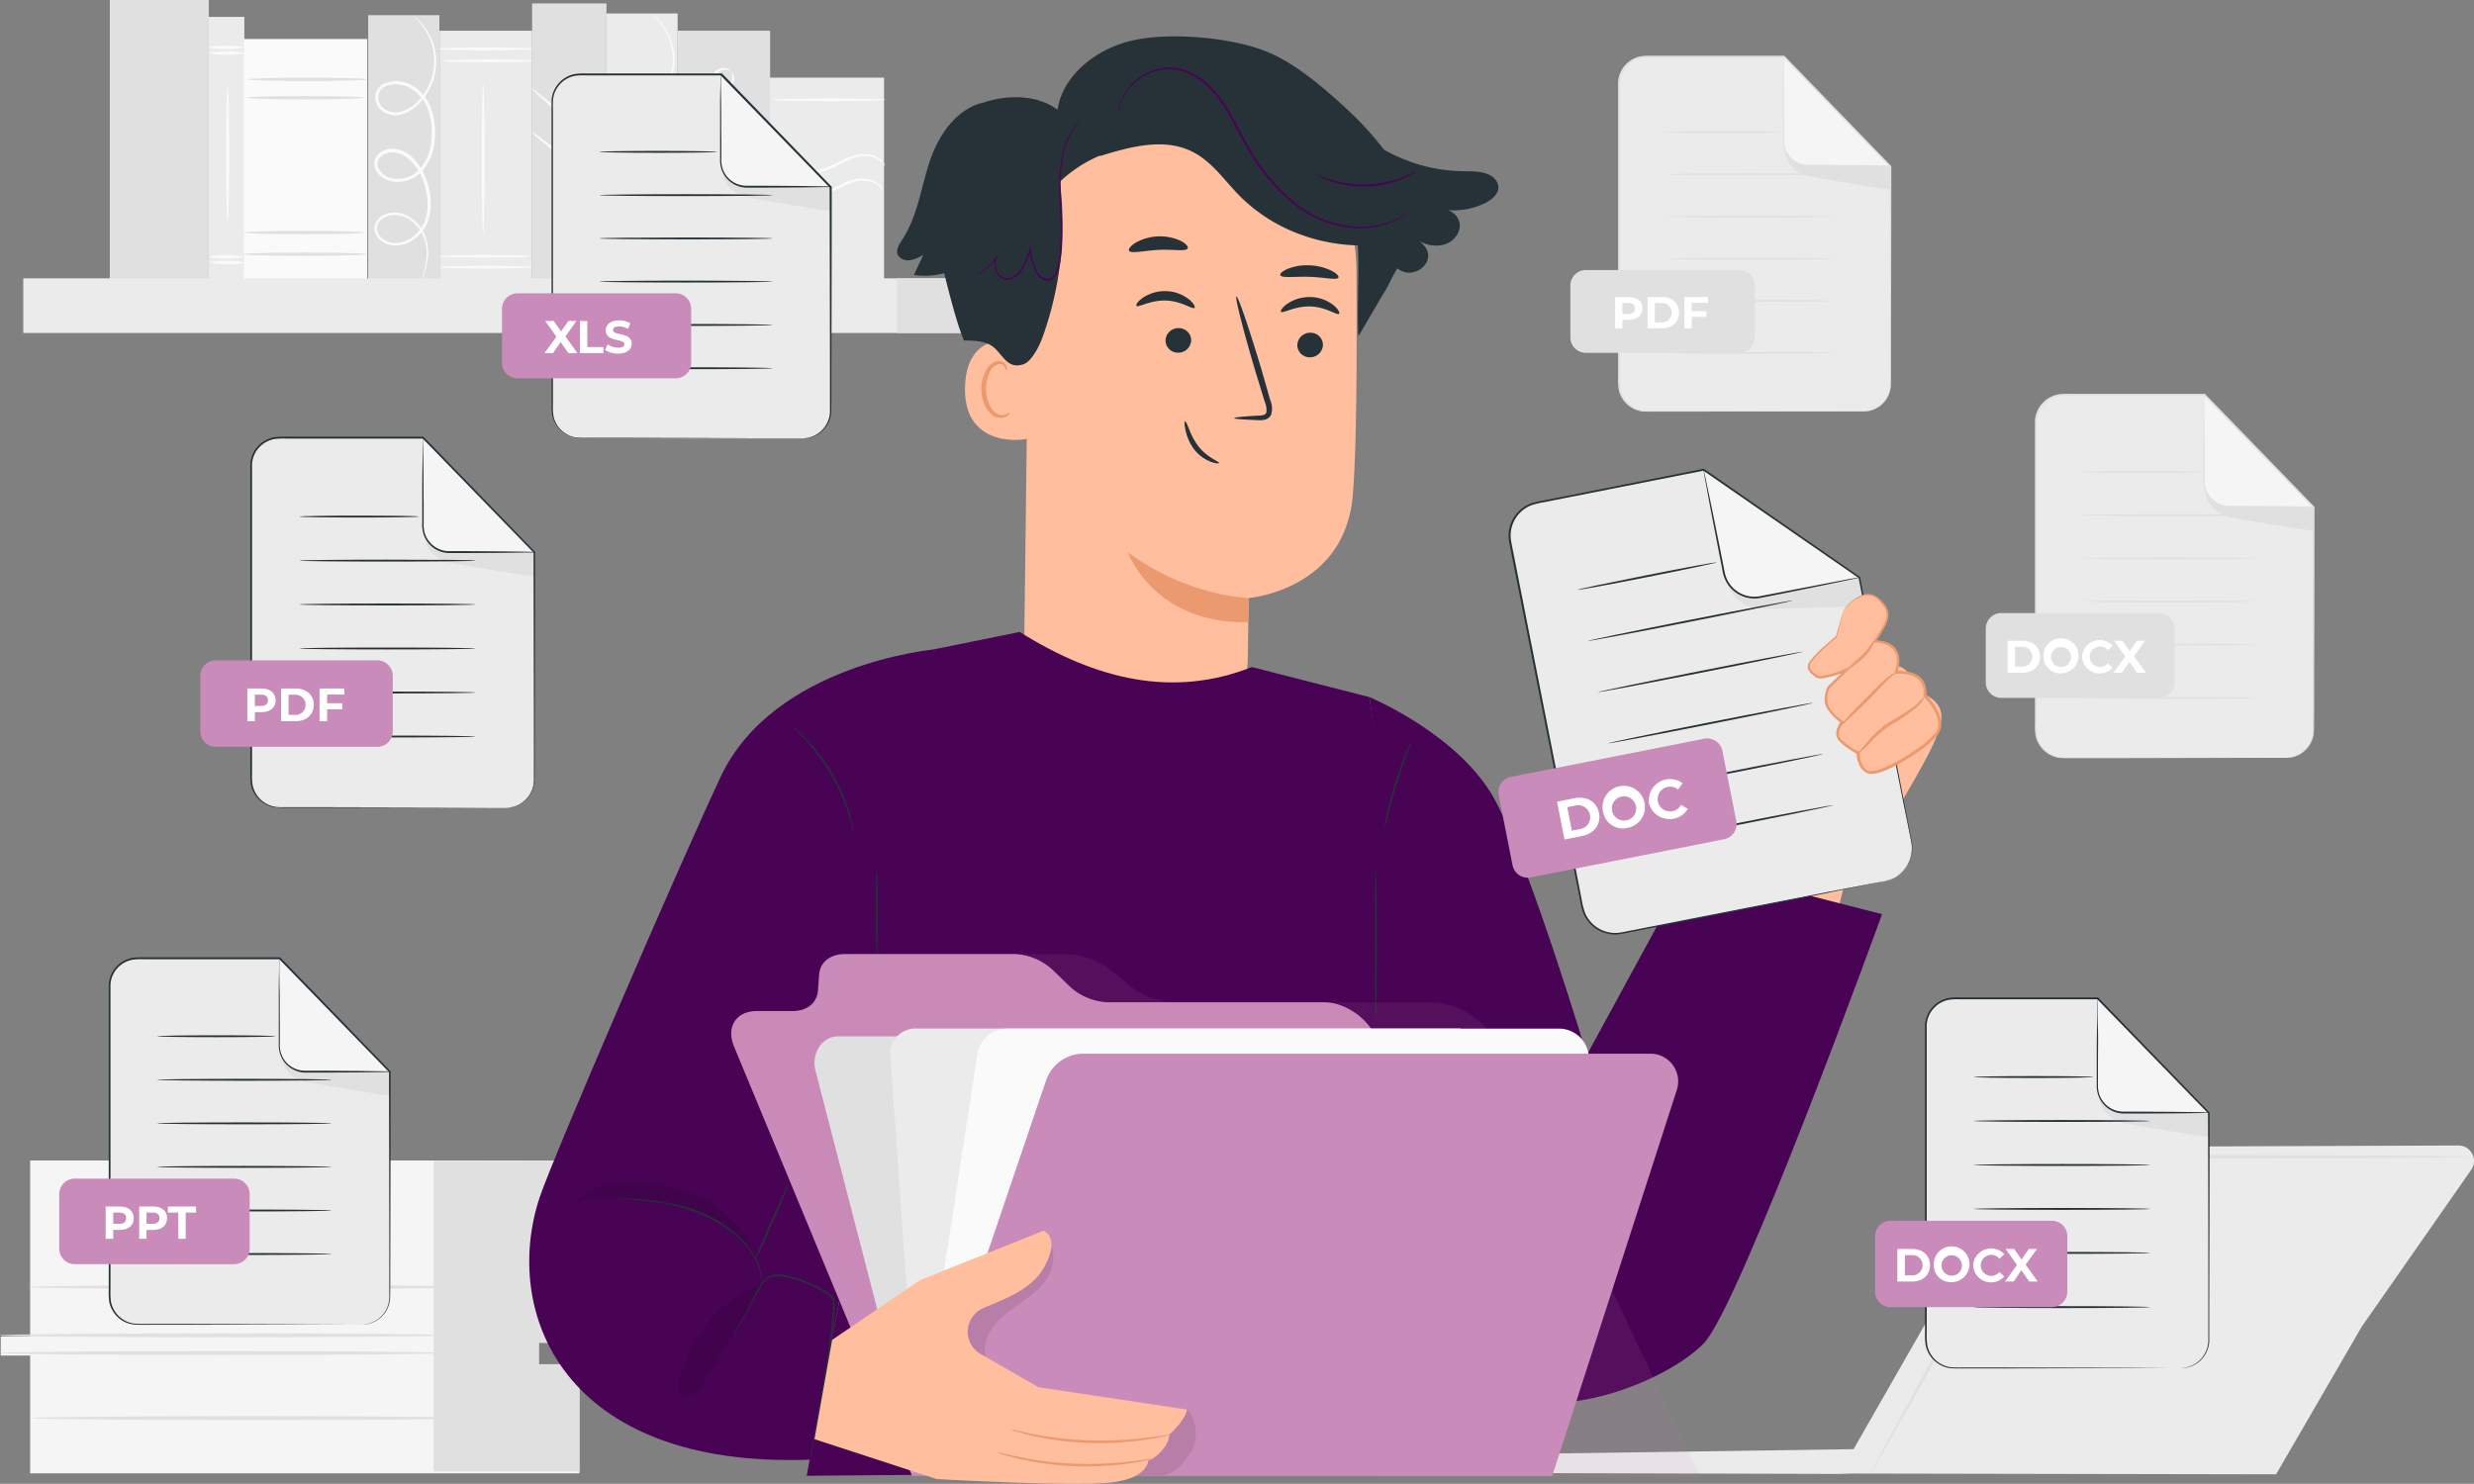 <svg xmlns="http://www.w3.org/2000/svg" width="550.285" height="330.124" viewBox="0 0 550.285 330.124">
  <rect x="0" y="0" width="550.285" height="330.124" fill="#808080" stroke="none"/>
  <g id="Group_5" data-name="Group 5" transform="translate(-1118 -600)">
    <g id="Group_29375" data-name="Group 29375" transform="translate(1112.208 600)">
      <path id="Path_1" data-name="Path 1" d="M514.19,168.606H464.752a6.185,6.185,0,0,1-6.184-6.184V94a6.183,6.183,0,0,1,6.184-6.184H496.1l24.27,25.014v49.593a6.185,6.185,0,0,1-6.184,6.184Z" fill="#ebebeb"/>
      <path id="Path_2" data-name="Path 2" d="M496.1,87.815V107.07a5.76,5.76,0,0,0,5.718,5.759h18.519Z" fill="#f5f5f5"/>
      <path id="Path_3" data-name="Path 3" d="M496.357,108.76s-.245,4.673,5.073,6.209c.205.057.409.1.613.139,2.451.433,18.331,3.267,18.331,2.891v-5.17H501.855S497.232,112.673,496.357,108.76Z" fill="#e0e0e0"/>
      <path id="Path_4" data-name="Path 4" d="M514.19,168.606a6.956,6.956,0,0,0,1.07-.123,6.253,6.253,0,0,0,2.8-1.307,6.127,6.127,0,0,0,2.214-4.362v-6.895c0-10.358-.049-25.184-.082-43.09l.049.122-24.286-24.98.147.065H466.149a15.13,15.13,0,0,0-2.369.09,5.951,5.951,0,0,0-3.88,2.451,5.864,5.864,0,0,0-1.1,3.039v67.426a14.375,14.375,0,0,0,.114,2.6,6.031,6.031,0,0,0,2.8,3.978,5.911,5.911,0,0,0,2.28.817,19.835,19.835,0,0,0,2.45.065h9.329l28.158.066,7.654.041h-7.654l-28.158.073h-9.4a21.32,21.32,0,0,1-2.451-.057,6.339,6.339,0,0,1-5.375-5.048,13.879,13.879,0,0,1-.131-2.663V93.566a6.373,6.373,0,0,1,5.326-5.849,15.453,15.453,0,0,1,2.451-.09h30.045l.057.065,24.254,25.029.049.049v.074c0,17.906-.058,32.733-.074,43.091,0,2.589,0,4.9-.049,6.9a6.2,6.2,0,0,1-5.163,5.719,4.217,4.217,0,0,1-.817.065A2.3,2.3,0,0,1,514.19,168.606Z" fill="#e0e0e0"/>
      <path id="Path_5" data-name="Path 5" d="M520.374,112.829a2.209,2.209,0,0,1-.474,0l-1.364.04-5.016.066-7.442.049h-4.395a5.99,5.99,0,0,1-5.514-4.158,6.779,6.779,0,0,1-.269-2.361V102.07c0-2.785,0-5.31.049-7.442s.049-3.774.065-5.016V88.248a2.153,2.153,0,0,1,.041-.474,1.635,1.635,0,0,1,0,.474v1.364c0,1.242.041,2.941.074,5.016s0,4.656.04,7.442v4.395a5.726,5.726,0,0,0,1.389,4.223,5.553,5.553,0,0,0,3.987,1.879h4.386l7.442.041,5.016.074h1.364A1.611,1.611,0,0,1,520.374,112.829Z" fill="#e0e0e0"/>
      <path id="Path_6" data-name="Path 6" d="M495.173,105c0,.122-5.841.22-13.071.22s-13.07-.1-13.07-.22,5.841-.213,13.07-.213S495.173,104.88,495.173,105Z" fill="#e0e0e0"/>
      <path id="Path_7" data-name="Path 7" d="M507.549,114.6c0,.123-8.61.213-19.23.213s-19.229-.09-19.229-.213,8.61-.212,19.229-.212S507.549,114.487,507.549,114.6Z" fill="#e0e0e0"/>
      <path id="Path_8" data-name="Path 8" d="M507.549,124.208c0,.122-8.61.212-19.23.212s-19.229-.09-19.229-.212S477.7,124,488.319,124,507.549,124.093,507.549,124.208Z" fill="#e0e0e0"/>
      <path id="Path_9" data-name="Path 9" d="M507.549,133.814c0,.123-8.61.213-19.23.213s-19.229-.09-19.229-.213,8.61-.212,19.229-.212S507.549,133.716,507.549,133.814Z" fill="#e0e0e0"/>
      <path id="Path_10" data-name="Path 10" d="M507.549,143.421c0,.123-8.61.212-19.23.212s-19.229-.089-19.229-.212,8.61-.212,19.229-.212S507.549,143.307,507.549,143.421Z" fill="#e0e0e0"/>
      <path id="Path_11" data-name="Path 11" d="M507.549,155.274c0,.114-8.61.212-19.23.212s-19.229-.1-19.229-.212,8.61-.212,19.229-.212S507.549,155.152,507.549,155.274Z" fill="#e0e0e0"/>
      <path id="Path_12" data-name="Path 12" d="M486.024,136.4H450.93a3.447,3.447,0,0,0-3.447,3.447v11.976a3.447,3.447,0,0,0,3.447,3.447h35.094a3.447,3.447,0,0,0,3.447-3.447V139.851A3.447,3.447,0,0,0,486.024,136.4Z" fill="#e0e0e0"/>
      <path id="Path_13" data-name="Path 13" d="M452.352,142.555h3.267c2.336,0,3.929,1.405,3.929,3.57s-1.593,3.562-3.929,3.562h-3.267Zm3.153,5.776A2.215,2.215,0,0,0,457.671,147a2.214,2.214,0,0,0-2.166-3.088H454v4.42Z" fill="#fff"/>
      <path id="Path_14" data-name="Path 14" d="M460.308,146.125a3.905,3.905,0,1,1,3.9,3.684,3.691,3.691,0,0,1-3.9-3.684Zm6.135,0a2.23,2.23,0,1,0-2.23,2.279,2.174,2.174,0,0,0,2.23-2.279Z" fill="#fff"/>
      <path id="Path_15" data-name="Path 15" d="M468.9,146.125a3.921,3.921,0,0,1,6.8-2.451l-1.061.981a2.263,2.263,0,0,0-.8-.613,2.239,2.239,0,0,0-.987-.2,2.282,2.282,0,1,0,1.789,3.741l1.061.98a3.92,3.92,0,0,1-6.8-2.41Z" fill="#fff"/>
      <path id="Path_16" data-name="Path 16" d="M481.163,149.687l-1.723-2.451-1.683,2.451h-1.895l2.638-3.627-2.508-3.505h1.871l1.634,2.312,1.634-2.312h1.78L480.461,146l2.655,3.685Z" fill="#fff"/>
      <path id="Path_17" data-name="Path 17" d="M455.513,256.96l-37.43,65.458-74.067,1.07a4.475,4.475,0,0,0-4.411,4.231l75.317.213,2.834-.09,94.3.179,19.058-32.863,24.343-34.889a3.447,3.447,0,0,0-2.834-5.416l-94.139.359a3.458,3.458,0,0,0-2.973,1.748Z" fill="#ebebeb"/>
      <path id="Path_18" data-name="Path 18" d="M555.476,257.344a1.622,1.622,0,0,1-.45.049l-1.331.049-5.089.082-18.723.155-61.79.131h-4.5a3.708,3.708,0,0,0-3.423,1.634l-4.2,7.564-7.949,14.345-13.5,24.278c-3.847,6.837-6.976,12.392-9.182,16.337l-2.532,4.411c-.278.458-.5.817-.686,1.136a2.12,2.12,0,0,1-.254.376,1.417,1.417,0,0,1,.172-.425l.605-1.176,2.377-4.5c2.148-3.962,5.187-9.566,8.92-16.469l13.332-24.368,7.907-14.377,4.215-7.621a4.636,4.636,0,0,1,4.2-2.043h4.5l61.79.139,18.723.147,5.089.09h1.331A1.63,1.63,0,0,1,555.476,257.344Z" fill="#e0e0e0"/>
      <path id="Path_19" data-name="Path 19" d="M489.112,290.257c-1.634,1.846-1.708,4.525-.09,5.987a4.545,4.545,0,1,0,.09-5.987Z" fill="#fff"/>
      <path id="Path_20" data-name="Path 20" d="M12.5,258.194v39.145H5.963V301.6H12.5v26.2H134.672V303.948h-9.035v-5.22h9.035v-7.761h4.084V287.43h-4.819V258.194Z" fill="#f5f5f5"/>
      <path id="Path_21" data-name="Path 21" d="M102.242,258.3v69.06h32.446V303.515h-9.051v-4.763l9.051.164v-7.793l4.1.008-.073-4.028-4.779-.114v-28.8Z" fill="#e0e0e0"/>
      <path id="Path_22" data-name="Path 22" d="M104.554,301.031c0,.237-22.114.433-49.381.433s-49.381-.2-49.381-.433,22.1-.433,49.381-.433S104.554,300.786,104.554,301.031Z" fill="#e0e0e0"/>
      <path id="Path_23" data-name="Path 23" d="M104.554,297.094c0,.237-22.114.433-49.381.433s-49.381-.2-49.381-.433,22.1-.433,49.381-.433S104.554,296.816,104.554,297.094Z" fill="#e0e0e0"/>
      <path id="Path_24" data-name="Path 24" d="M110.893,286.352c0,.237-22.105.433-49.373.433s-49.381-.2-49.381-.433,22.105-.441,49.389-.441S110.893,286.107,110.893,286.352Z" fill="#e0e0e0"/>
      <path id="Path_25" data-name="Path 25" d="M111.5,315.515c0,.237-22.113.433-49.381.433s-49.381-.2-49.381-.433,22.105-.449,49.381-.449S111.5,315.278,111.5,315.515Z" fill="#e0e0e0"/>
      <path id="Path_26" data-name="Path 26" d="M420.24,91.532H371.954a6.036,6.036,0,0,1-6.045-6.037V18.65a6.036,6.036,0,0,1,6.045-6.037h30.657L426.3,37.046V85.52a6.036,6.036,0,0,1-6.061,6.012Z" fill="#ebebeb"/>
      <path id="Path_27" data-name="Path 27" d="M402.611,12.613V31.4a5.62,5.62,0,0,0,5.621,5.62H426.3Z" fill="#f5f5f5"/>
      <path id="Path_28" data-name="Path 28" d="M402.824,33.076s-.237,4.558,4.958,6.061a5.1,5.1,0,0,0,.589.131c2.369.425,17.914,3.186,17.914,2.835V37.046H408.2S403.682,36.891,402.824,33.076Z" fill="#e0e0e0"/>
      <path id="Path_29" data-name="Path 29" d="M420.24,91.532a6.574,6.574,0,0,0,1.045-.123,5.989,5.989,0,0,0,4.9-5.539V79.14c0-10.121-.041-24.6-.074-42.094l.049.123-23.69-24.417.139.065H373.318A15.454,15.454,0,0,0,371,12.9a5.843,5.843,0,0,0-3.791,2.369,5.729,5.729,0,0,0-1.062,2.965c-.049,1.07,0,2.2,0,3.268V84.1a13.748,13.748,0,0,0,.115,2.54,5.859,5.859,0,0,0,2.728,3.88,5.655,5.655,0,0,0,2.23.817,20.769,20.769,0,0,0,2.369.065H382.7l27.513.065,7.474.041h-7.474l-27.513.074H373.53a21.962,21.962,0,0,1-2.451-.057,6.207,6.207,0,0,1-5.26-4.9,14.105,14.105,0,0,1-.123-2.614v-65.8a6.111,6.111,0,0,1,1.144-3.186,6.225,6.225,0,0,1,4.084-2.532,14.809,14.809,0,0,1,2.394-.09H402.66l.066.057,23.689,24.458.058.049v.074c0,17.49-.058,31.973-.082,42.094,0,2.524,0,4.771-.041,6.739a6.037,6.037,0,0,1-5.048,5.588,3.916,3.916,0,0,1-.817.065Z" fill="#e0e0e0"/>
      <path id="Path_30" data-name="Path 30" d="M426.3,37.046a2.135,2.135,0,0,1-.466,0l-1.331.041-4.9.065H408.044a5.84,5.84,0,0,1-5.392-4.084,6.869,6.869,0,0,1-.27-2.312V19.2c0-2.091.058-3.684.074-4.9V12.964a1.53,1.53,0,0,1,.041-.457,2.058,2.058,0,0,1,0,.457V14.3c0,1.217.041,2.875.065,4.9s0,4.55.049,7.27v4.289a5.613,5.613,0,0,0,1.356,4.085,5.443,5.443,0,0,0,3.9,1.838h4.288l7.263.049,4.9.074h1.331A1.786,1.786,0,0,1,426.3,37.046Z" fill="#e0e0e0"/>
      <path id="Path_31" data-name="Path 31" d="M401.664,29.392c0,.123-5.718.221-12.735.221s-12.744-.1-12.744-.221,5.718-.212,12.744-.212S401.664,29.277,401.664,29.392Z" fill="#e0e0e0"/>
      <path id="Path_32" data-name="Path 32" d="M413.754,38.778c0,.123-8.414.212-18.789.212s-18.788-.09-18.788-.212,8.406-.212,18.788-.212S413.754,38.663,413.754,38.778Z" fill="#e0e0e0"/>
      <path id="Path_33" data-name="Path 33" d="M413.754,48.164c0,.114-8.414.212-18.789.212s-18.788-.1-18.788-.212,8.406-.212,18.788-.212S413.754,48.049,413.754,48.164Z" fill="#e0e0e0"/>
      <path id="Path_34" data-name="Path 34" d="M413.754,57.55c0,.114-8.414.212-18.789.212s-18.788-.1-18.788-.212,8.406-.212,18.788-.212S413.754,57.427,413.754,57.55Z" fill="#e0e0e0"/>
      <path id="Path_35" data-name="Path 35" d="M413.754,66.936c0,.114-8.414.212-18.789.212s-18.788-.1-18.788-.212,8.406-.212,18.788-.212S413.754,66.813,413.754,66.936Z" fill="#e0e0e0"/>
      <path id="Path_36" data-name="Path 36" d="M413.754,78.5c0,.123-8.414.212-18.789.212s-18.788-.09-18.788-.212,8.406-.212,18.788-.212S413.754,78.389,413.754,78.5Z" fill="#e0e0e0"/>
      <path id="Path_37" data-name="Path 37" d="M392.654,60.074H358.532a3.447,3.447,0,0,0-3.447,3.447V75.056a3.447,3.447,0,0,0,3.447,3.447h34.122a3.447,3.447,0,0,0,3.447-3.447V63.521A3.447,3.447,0,0,0,392.654,60.074Z" fill="#e0e0e0"/>
      <path id="Path_38" data-name="Path 38" d="M371.112,68.61c0,1.552-1.16,2.524-3.022,2.524h-1.422v1.92h-1.634V66.086h3.015C369.936,66.086,371.112,67.05,371.112,68.61Zm-1.634,0c0-.76-.5-1.209-1.486-1.209h-1.324v2.451h1.307c1.013-.033,1.511-.482,1.511-1.242Z" fill="#fff"/>
      <path id="Path_39" data-name="Path 39" d="M372.256,66.086h3.169c2.271,0,3.84,1.372,3.84,3.48s-1.569,3.488-3.84,3.488h-3.169Zm3.088,5.645a2.165,2.165,0,1,0,0-4.321h-1.471v4.321Z" fill="#fff"/>
      <path id="Path_40" data-name="Path 40" d="M382.083,67.377v1.846h3.267v1.291h-3.267v2.54h-1.634V66.086h5.261v1.291Z" fill="#fff"/>
      <path id="Path_41" data-name="Path 41" d="M176.333,62.239h26.092V17.277H176.333Z" fill="#ebebeb"/>
      <path id="Path_42" data-name="Path 42" d="M103.557,62.966h20.6V6.837h-20.6Z" fill="#ebebeb"/>
      <path id="Path_43" data-name="Path 43" d="M103.32,10.889c0-.172,4.705-.319,10.521-.319s10.522.147,10.522.319-4.714.31-10.522.31S103.32,11.061,103.32,10.889Z" fill="#fafafa"/>
      <path id="Path_44" data-name="Path 44" d="M104.447,13.552c0-.18,4.46-.319,9.95-.319s9.958.139,9.958.319-4.46.31-9.958.31S104.447,13.724,104.447,13.552Z" fill="#fafafa"/>
      <path id="Path_45" data-name="Path 45" d="M113.27,51.9c-.172,0-.319-7.442-.319-16.607s.147-16.607.319-16.607.31,7.434.31,16.607S113.433,51.9,113.27,51.9Z" fill="#fafafa"/>
      <path id="Path_46" data-name="Path 46" d="M103.557,57.027c0-.172,4.517-.31,10.08-.31s10.089.139,10.089.31-4.518.31-10.089.31S103.557,57.2,103.557,57.027Z" fill="#fafafa"/>
      <path id="Path_47" data-name="Path 47" d="M103.557,59.437c0-.172,4.623-.31,10.333-.31s10.342.139,10.342.31-4.632.31-10.342.31S103.557,59.608,103.557,59.437Z" fill="#fafafa"/>
      <path id="Path_48" data-name="Path 48" d="M124.142,62.958h16.55V.76h-16.55Z" fill="#e0e0e0"/>
      <path id="Path_49" data-name="Path 49" d="M124.052,29.326a16,16,0,0,1,2.566,1.773l5.971,4.534,5.963,4.542a16.343,16.343,0,0,1,2.394,1.993,15.138,15.138,0,0,1-2.655-1.634c-1.585-1.087-3.75-2.63-6.078-4.4s-4.4-3.439-5.873-4.681A14.966,14.966,0,0,1,124.052,29.326Z" fill="#fafafa"/>
      <path id="Path_50" data-name="Path 50" d="M123.971,19.589c.106-.131,3.9,2.933,8.463,6.845s8.169,7.189,8.063,7.352-3.9-2.933-8.472-6.845S123.857,19.72,123.971,19.589Z" fill="#fafafa"/>
      <path id="Path_51" data-name="Path 51" d="M52.223,63.007h7.916V3.758H52.223Z" fill="#ebebeb"/>
      <path id="Path_52" data-name="Path 52" d="M52.55,11.828c0,.2,1.634.368,3.709.368s3.709-.163,3.709-.368-1.634-.376-3.709-.376S52.55,11.616,52.55,11.828Z" fill="#fafafa"/>
      <path id="Path_53" data-name="Path 53" d="M52.387,10.538c0,.2,1.634.368,3.709.368s3.709-.163,3.709-.368-1.634-.376-3.709-.376S52.387,10.366,52.387,10.538Z" fill="#fafafa"/>
      <path id="Path_54" data-name="Path 54" d="M52.55,58.424c0,.2,1.634.376,3.709.376s3.709-.171,3.709-.376-1.634-.376-3.709-.376S52.55,58.22,52.55,58.424Z" fill="#fafafa"/>
      <path id="Path_55" data-name="Path 55" d="M52.387,57.133c0,.2,1.634.376,3.709.376s3.709-.172,3.709-.376-1.634-.376-3.709-.376S52.387,56.929,52.387,57.133Z" fill="#fafafa"/>
      <path id="Path_56" data-name="Path 56" d="M56.414,49.4c.212,0,.376-6.788.376-15.161s-.163-15.153-.376-15.153-.368,6.78-.368,15.153S56.251,49.4,56.414,49.4Z" fill="#fafafa"/>
      <path id="Path_57" data-name="Path 57" d="M87.693,62.623h15.831V3.374H87.693Z" fill="#e0e0e0"/>
      <path id="Path_58" data-name="Path 58" d="M99.072,63.382a1.235,1.235,0,0,0,.18-.319c.114-.221.27-.547.457-.988a17.133,17.133,0,0,0,1.144-4.019,10.469,10.469,0,0,0-.923-6.535,8.806,8.806,0,0,0-2.8-3.1,6.584,6.584,0,0,0-4.566-1.078,4.838,4.838,0,0,0-2.353,1.095,3.1,3.1,0,0,0-1.136,2.5,3.57,3.57,0,0,0,1.356,2.508,4.8,4.8,0,0,0,2.7,1.144,7.156,7.156,0,0,0,5.612-2.042,9.048,9.048,0,0,0,2.786-5.718,15.183,15.183,0,0,0-.817-6.609,12.207,12.207,0,0,0-3.881-5.775A6.412,6.412,0,0,0,93.411,33.1a4.444,4.444,0,0,0-3.562,1.266,2.859,2.859,0,0,0-.817,1.854,3.4,3.4,0,0,0,.539,1.936,5.163,5.163,0,0,0,3.2,2.181A7.45,7.45,0,0,0,99.742,38a11.655,11.655,0,0,0,2.72-6.674,16.346,16.346,0,0,0-.686-6.911,9.51,9.51,0,0,0-4.085-5.261,6.985,6.985,0,0,0-6.314-.621,3.308,3.308,0,0,0-2.05,2.451,3.839,3.839,0,0,0,.719,2.982,4.942,4.942,0,0,0,5.334,1.413,9.174,9.174,0,0,0,4.207-2.99,13.421,13.421,0,0,0,3.226-8.153,13.064,13.064,0,0,0-3.953-9.8,8.321,8.321,0,0,0-.817-.711,1.489,1.489,0,0,0-.3-.212,15.161,15.161,0,0,1,3.309,4.4,12.887,12.887,0,0,1,1.307,6.29,13.07,13.07,0,0,1-3.145,7.8,8.644,8.644,0,0,1-3.97,2.778,4.354,4.354,0,0,1-4.673-1.225,3.218,3.218,0,0,1-.588-2.451,2.671,2.671,0,0,1,1.683-1.944,6.355,6.355,0,0,1,5.669.653,8.865,8.865,0,0,1,3.774,4.9,15.833,15.833,0,0,1,.629,6.609,10.963,10.963,0,0,1-2.54,6.249,6.731,6.731,0,0,1-6.257,2.108,4.4,4.4,0,0,1-2.728-1.846,2.271,2.271,0,0,1,.172-2.892,3.725,3.725,0,0,1,2.973-1.037A5.718,5.718,0,0,1,96.376,35.1a11.611,11.611,0,0,1,3.652,5.424,14.513,14.513,0,0,1,.817,6.3,8.353,8.353,0,0,1-2.549,5.3,6.536,6.536,0,0,1-5.1,1.9c-1.74-.139-3.439-1.47-3.545-3.071a2.573,2.573,0,0,1,.923-2.059,4.355,4.355,0,0,1,2.083-.98,6.053,6.053,0,0,1,4.215.956,8.169,8.169,0,0,1,2.7,2.9,10.2,10.2,0,0,1,1,6.282,18.549,18.549,0,0,1-1,4A13.762,13.762,0,0,0,99.072,63.382Z" fill="#fafafa"/>
      <path id="Path_59" data-name="Path 59" d="M60.017,62.647H87.48V8.684H60.017Z" fill="#fafafa"/>
      <path id="Path_60" data-name="Path 60" d="M60.948,17.653c0,.212,5.955.376,13.3.376s13.291-.163,13.291-.376-5.963-.368-13.315-.368S60.948,17.449,60.948,17.653Z" fill="#e0e0e0"/>
      <path id="Path_61" data-name="Path 61" d="M60.613,21.746c0,.2,5.874.376,13.119.376s13.127-.171,13.127-.376-5.874-.376-13.127-.376S60.613,21.541,60.613,21.746Z" fill="#e0e0e0"/>
      <path id="Path_62" data-name="Path 62" d="M59.731,56.553c0,.2,6.184.368,13.814.368s13.822-.163,13.822-.368-6.184-.376-13.822-.376S59.731,56.349,59.731,56.553Z" fill="#e0e0e0"/>
      <path id="Path_63" data-name="Path 63" d="M60.1,51.742c0,.2,6.029.376,13.462.376s13.47-.172,13.47-.376-6.029-.376-13.47-.376S60.1,51.537,60.1,51.742Z" fill="#e0e0e0"/>
      <path id="Path_64" data-name="Path 64" d="M140.676,62.247h15.832V3H140.676Z" fill="#ebebeb"/>
      <path id="Path_65" data-name="Path 65" d="M152.055,63.007a3.207,3.207,0,0,0,.188-.327c.115-.22.262-.547.45-.98a17.141,17.141,0,0,0,1.151-4.019,10.45,10.45,0,0,0-.923-6.535,8.615,8.615,0,0,0-2.81-3.1,6.535,6.535,0,0,0-4.558-1.078,4.783,4.783,0,0,0-2.361,1.086,3.131,3.131,0,0,0-1.135,2.5,3.643,3.643,0,0,0,1.356,2.516,4.976,4.976,0,0,0,2.7,1.144,7.207,7.207,0,0,0,5.612-2.042,9.03,9.03,0,0,0,2.777-5.718,15.048,15.048,0,0,0-.817-6.609,12.19,12.19,0,0,0-3.88-5.775,6.348,6.348,0,0,0-3.423-1.348,4.426,4.426,0,0,0-3.545,1.331,2.931,2.931,0,0,0-.817,1.854,3.388,3.388,0,0,0,.547,1.936,5.138,5.138,0,0,0,3.194,2.181,7.459,7.459,0,0,0,6.977-2.336,11.625,11.625,0,0,0,2.712-6.666,16.431,16.431,0,0,0-.678-6.919,9.576,9.576,0,0,0-4.085-5.261,7.033,7.033,0,0,0-6.29-.662,3.334,3.334,0,0,0-2.042,2.451,3.861,3.861,0,0,0,.719,2.99,4.9,4.9,0,0,0,5.334,1.405,9.2,9.2,0,0,0,4.232-3.047,13.484,13.484,0,0,0,3.161-8.169,13.022,13.022,0,0,0-1.47-6.437,12.753,12.753,0,0,0-2.451-3.357c-.351-.327-.629-.564-.817-.711s-.294-.221-.3-.2a15.149,15.149,0,0,1,3.357,4.4,12.982,12.982,0,0,1,1.307,6.29,13.123,13.123,0,0,1-3.145,7.8,8.694,8.694,0,0,1-3.97,2.778,4.353,4.353,0,0,1-4.672-1.233,3.177,3.177,0,0,1-.589-2.451,2.625,2.625,0,0,1,1.683-1.936,6.322,6.322,0,0,1,5.669.645,8.853,8.853,0,0,1,3.766,4.9,15.7,15.7,0,0,1,.629,6.609,10.931,10.931,0,0,1-2.532,6.249,6.733,6.733,0,0,1-6.258,2.107,4.377,4.377,0,0,1-2.736-1.846,2.278,2.278,0,0,1,.18-2.892,3.732,3.732,0,0,1,2.965-1.029,5.621,5.621,0,0,1,2.957,1.193,11.435,11.435,0,0,1,3.643,5.424,14.362,14.362,0,0,1,.817,6.3,8.371,8.371,0,0,1-2.548,5.293,6.538,6.538,0,0,1-5.1,1.911c-1.74-.147-3.439-1.47-3.545-3.071a2.535,2.535,0,0,1,.923-2.059,4.243,4.243,0,0,1,2.083-.98,6.044,6.044,0,0,1,4.215.948,8.4,8.4,0,0,1,2.7,2.9,10.342,10.342,0,0,1,1.005,6.282,18.787,18.787,0,0,1-1.005,4C152.227,62.533,152.031,62.99,152.055,63.007Z" fill="#fafafa"/>
      <path id="Path_66" data-name="Path 66" d="M30.225,62.247h22V0h-22Z" fill="#e0e0e0"/>
      <path id="Path_67" data-name="Path 67" d="M156.508,62.247h20.577V6.837H156.508Z" fill="#e0e0e0"/>
      <path id="Path_68" data-name="Path 68" d="M177.6,34.465a17.15,17.15,0,0,0,3.267,2.328,11.434,11.434,0,0,0,4.142,1.152,10.677,10.677,0,0,0,5.13-.9c1.74-.735,3.333-1.691,4.9-2.246a7.729,7.729,0,0,1,4.485-.408,4.742,4.742,0,0,1,2.6,1.568,1.949,1.949,0,0,1,.514,1c-.057,0-.212-.343-.694-.817a4.961,4.961,0,0,0-2.516-1.307,7.673,7.673,0,0,0-4.191.523c-1.536.564-3.1,1.519-4.9,2.287a10.855,10.855,0,0,1-5.432.89,11.1,11.1,0,0,1-4.289-1.332,9.543,9.543,0,0,1-2.4-1.838A2.83,2.83,0,0,1,177.6,34.465Z" fill="#fafafa"/>
      <path id="Path_69" data-name="Path 69" d="M177.15,39.954a17.583,17.583,0,0,0,3.268,2.32,11.315,11.315,0,0,0,4.141,1.152,10.714,10.714,0,0,0,5.139-.89c1.731-.743,3.324-1.7,4.9-2.255a7.753,7.753,0,0,1,4.493-.408,4.752,4.752,0,0,1,2.6,1.577,1.874,1.874,0,0,1,.507.988,10.392,10.392,0,0,0-.694-.817,4.772,4.772,0,0,0-2.508-1.307,7.581,7.581,0,0,0-4.191.515c-1.536.564-3.1,1.519-4.9,2.287a10.882,10.882,0,0,1-5.433.89,11.1,11.1,0,0,1-4.3-1.332,9.513,9.513,0,0,1-2.394-1.83A3.07,3.07,0,0,1,177.15,39.954Z" fill="#fafafa"/>
      <path id="Path_70" data-name="Path 70" d="M177.477,22.2c0-.172,5.669-.31,12.654-.31s12.653.139,12.653.31-5.661.31-12.653.31S177.477,22.375,177.477,22.2Z" fill="#fafafa"/>
      <path id="Path_71" data-name="Path 71" d="M168.164,15.758a3.047,3.047,0,0,0-1.8-.147,2.157,2.157,0,0,0-1.388,1.152,1.993,1.993,0,0,0,2.556,2.451,2.163,2.163,0,0,0,1.1-1.438,2.919,2.919,0,0,0-.221-1.781.917.917,0,0,1,.4.384,2.238,2.238,0,0,1,.253,1.487,2.414,2.414,0,1,1-2.794-2.7,2.271,2.271,0,0,1,1.5.2A.9.9,0,0,1,168.164,15.758Z" fill="#fafafa"/>
      <path id="Path_72" data-name="Path 72" d="M166.833,56.7c-.18,0-.319-7.769-.319-17.351S166.653,22,166.833,22s.31,7.769.31,17.351S167.005,56.7,166.833,56.7Z" fill="#fafafa"/>
      <path id="Path_73" data-name="Path 73" d="M223.917,61.928H10.971V74.084H223.917Z" fill="#ebebeb"/>
      <path id="Path_74" data-name="Path 74" d="M223.917,61.928H205.325V74.084h18.592Z" fill="#e0e0e0"/>
      <path id="Path_75" data-name="Path 75" d="M234.626,61.013l-1.037,83.658c-.18,14.23,2.451,35.167,24.972,34.415,19.483-2.115,24.646-20.553,24.8-33.835.073-6.3.147-11.543.2-12.2,0,0,21.321-1.732,23.118-22.791.874-10.179.956-31.287.817-50.386a39.359,39.359,0,0,0-36.515-38.941l-2.034-.155C246.912,20.447,234.332,38.957,234.626,61.013Z" fill="#ffbe9d"/>
      <path id="Path_76" data-name="Path 76" d="M283.558,133.038s-13.348-.188-26.851-10.113c0,0,5.571,15.881,26.737,15.521Z" fill="#eb996e"/>
      <path id="Path_77" data-name="Path 77" d="M271.484,68.5c-.425.425-2.851-1.536-6.38-1.634s-6.167,1.634-6.535,1.185c-.179-.2.253-.98,1.4-1.789a8.858,8.858,0,0,1,5.245-1.487,8.558,8.558,0,0,1,5.064,1.846C271.345,67.5,271.688,68.3,271.484,68.5Z" fill="#263238"/>
      <path id="Path_78" data-name="Path 78" d="M270.741,75.791a2.86,2.86,0,0,1-2.957,2.671,2.729,2.729,0,0,1-2.745-2.777,2.851,2.851,0,0,1,2.949-2.679,2.738,2.738,0,0,1,2.753,2.785Z" fill="#263238"/>
      <path id="Path_79" data-name="Path 79" d="M280.323,93.035c0-.188,2.034-.384,5.326-.564.817,0,1.634-.131,1.814-.686a4.644,4.644,0,0,0-.376-2.451L285.1,82.857c-2.745-9.215-4.665-16.771-4.289-16.877s2.892,7.278,5.637,16.493q.979,3.406,1.879,6.535a4.814,4.814,0,0,1,.2,3.267,2.117,2.117,0,0,1-1.454,1.111,5.477,5.477,0,0,1-1.414.09C282.357,93.354,280.323,93.223,280.323,93.035Z" fill="#263238"/>
      <path id="Path_80" data-name="Path 80" d="M269.981,55.23c-.343.817-3.169.188-6.535.368s-6.159.915-6.535.163c-.171-.359.351-1.078,1.5-1.781a11.12,11.12,0,0,1,9.983-.408C269.556,54.176,270.128,54.854,269.981,55.23Z" fill="#263238"/>
      <path id="Path_81" data-name="Path 81" d="M303.49,61.765c-.368.637-3.121-.074-6.462-.172s-6.1.319-6.453-.343c-.155-.319.392-.89,1.552-1.4a11.657,11.657,0,0,1,4.942-.817,12.046,12.046,0,0,1,4.9,1.209C303.122,60.842,303.653,61.463,303.49,61.765Z" fill="#263238"/>
      <path id="Path_82" data-name="Path 82" d="M235.206,76.73c-.343-.18-14.164-5.342-14.761,9.108S234.479,97.9,234.52,97.479,235.206,76.73,235.206,76.73Z" fill="#ffbe9d"/>
      <path id="Path_83" data-name="Path 83" d="M230.33,91.826c-.058-.049-.254.172-.687.343a2.54,2.54,0,0,1-1.887,0c-1.5-.629-2.687-3.1-2.646-5.718a8.308,8.308,0,0,1,.816-3.57,2.919,2.919,0,0,1,1.969-1.854,1.281,1.281,0,0,1,1.462.752c.172.409.074.694.147.719s.319-.229.229-.817a1.631,1.631,0,0,0-.531-.931,1.935,1.935,0,0,0-1.38-.425,3.555,3.555,0,0,0-2.721,2.132,8.618,8.618,0,0,0-1.037,3.994c0,2.908,1.356,5.718,3.415,6.388a2.7,2.7,0,0,0,2.32-.294C230.3,92.178,230.379,91.859,230.33,91.826Z" fill="#eb996e"/>
      <path id="Path_84" data-name="Path 84" d="M276.909,103.034c.163-.359-2.672-1.209-4.657-3.864a16.156,16.156,0,0,1-2-3.774c-.417-1.046-.743-1.707-.9-1.634s-.106.76.123,1.9a10.746,10.746,0,0,0,1.862,4.231,8.652,8.652,0,0,0,3.685,2.818C276.124,103.132,276.876,103.165,276.909,103.034Z" fill="#263238"/>
      <path id="Path_85" data-name="Path 85" d="M348.633,40.959a3.536,3.536,0,0,0-1.813-1.993c-1.813-.972-3.942-.817-5.972-.874a36.455,36.455,0,0,1-17.573-4.812,73.646,73.646,0,0,0-8.156-8.937c-7.087-6.535-12.913-11.061-18.941-13.25-7.793-2.826-20.843-3.97-29-2.05s-15.38,7.858-16.5,15.374c-4.557-3.431-11.409-3.431-16.946-1.43l-.145-.057c-6.2,1.985-9.706,7.858-11.528,13.577s-2.6,11.763-5.945,16.861c-.7,1.062-1.522,2.336-.906,3.447a2.543,2.543,0,0,0,1.174.919,2.865,2.865,0,0,0,1.545.151,8.034,8.034,0,0,0,2.882-1.176l-2.067,4.468a16.252,16.252,0,0,0,6.725-.4c1.314,5.31,2.881,11.379,4.4,14.982,2.583,0,4.948.163,6.542,1.454,2.167,1.756,3.136,5.057,6.734,3.807,1.813-.637,3.507-4.084,4.124-5.784A74.668,74.668,0,0,0,251.2,40.444a29.327,29.327,0,0,1,9.063-5.89l-.281.22c6.534-2.042,13.92-4.084,20.11-1.291,4.811,2.148,7.63,6.641,11.228,10.228a36.753,36.753,0,0,0,11.838,7.852A40.072,40.072,0,0,0,317.467,54.6c.344,5.922-.209,14.3.136,20.234l5.537-9.492v.041a23.706,23.706,0,0,0,1.2-2.1l.118-.212a35.564,35.564,0,0,1,1.813-3.374l.054.049c3.571,2.835,8.817-1.495,6.009-4.95a8.827,8.827,0,0,0-1.985-1.805,6.721,6.721,0,0,0,2.883,1.46,7.193,7.193,0,0,0,3.306-.006,5.131,5.131,0,0,0,2.666-1.723,4.3,4.3,0,0,0,.96-2.827,3.687,3.687,0,0,0-.828-1.883,4.282,4.282,0,0,0-1.764-1.254,16.03,16.03,0,0,0,8.337-1.634C347.573,44.218,349.186,42.821,348.633,40.959Z" transform="translate(-9.664)" fill="#263238"/>
      <path id="Path_86" data-name="Path 86" d="M246.163,26.835a15.851,15.851,0,0,0-1.588,1.936,17.527,17.527,0,0,0-2.463,6.993,34.787,34.787,0,0,0-.406,5.351c0,1.944.111,4.019.222,6.208.148,2.3.188,4.606.117,6.911a30.691,30.691,0,0,1-.356,3.643,9,9,0,0,1-1.121,3.537,2.464,2.464,0,0,1-1.021.891,1.837,1.837,0,0,1-1.22.106,3.464,3.464,0,0,1-2.013-1.511,13.2,13.2,0,0,1-1.533-5.351l.332.049a19.5,19.5,0,0,1-1.927,4.411,4.592,4.592,0,0,1-3.078,2.238,2.43,2.43,0,0,1-1.638-.384,3.264,3.264,0,0,1-1.115-1.454,4.66,4.66,0,0,1-.332-1.871,3.115,3.115,0,0,1,.5-1.634l.173.2a11.148,11.148,0,0,1-3.411,3.4,8.2,8.2,0,0,1-1.059.547,2.312,2.312,0,0,1-.375.122,1.416,1.416,0,0,1,.357-.2c.234-.131.585-.319,1.022-.613a11.694,11.694,0,0,0,3.293-3.447l.167.2a3.3,3.3,0,0,0-.426,1.542,3.419,3.419,0,0,0,.321,1.586,2.823,2.823,0,0,0,1.01,1.282,2.183,2.183,0,0,0,1.477.327,4.3,4.3,0,0,0,2.869-2.124,19.435,19.435,0,0,0,1.846-4.321l.228-.67.1.727a12.952,12.952,0,0,0,1.459,5.122,3.152,3.152,0,0,0,1.8,1.348,1.546,1.546,0,0,0,1.036-.072,2.059,2.059,0,0,0,.872-.745,8.7,8.7,0,0,0,1.059-3.366,31.83,31.83,0,0,0,.351-3.562c.072-2.285.041-4.574-.092-6.854-.1-2.189-.21-4.281-.191-6.241a34.6,34.6,0,0,1,.456-5.424,17.337,17.337,0,0,1,2.586-7.05A7.271,7.271,0,0,1,246.163,26.835Z" fill="#480355"/>
      <path id="Path_87" data-name="Path 87" d="M318.954,47.339l-.164.139-.531.384a6.783,6.783,0,0,1-.89.572,10.819,10.819,0,0,1-1.283.678,18.623,18.623,0,0,1-8.986,1.634,23.827,23.827,0,0,1-12.71-4.689,41.253,41.253,0,0,1-10.922-12.6c-1.536-2.549-2.786-5.163-4.158-7.581a28.282,28.282,0,0,0-4.713-6.413,14.392,14.392,0,0,0-6.07-3.684,10.361,10.361,0,0,0-3.2-.368,11.543,11.543,0,0,0-2.925.564,12.257,12.257,0,0,0-6.772,5.718,14.427,14.427,0,0,0-1.086,3.161.546.546,0,0,1,0-.221,4.978,4.978,0,0,1,.1-.645,10.523,10.523,0,0,1,.817-2.377,12,12,0,0,1,2.361-3.2,12.339,12.339,0,0,1,4.468-2.769,11.432,11.432,0,0,1,3.023-.613,10.677,10.677,0,0,1,3.332.351,14.7,14.7,0,0,1,6.274,3.75,28.115,28.115,0,0,1,4.812,6.535c1.388,2.451,2.638,5.04,4.158,7.573a41.427,41.427,0,0,0,10.766,12.474,23.74,23.74,0,0,0,12.441,4.681,18.945,18.945,0,0,0,8.929-1.462A29.515,29.515,0,0,0,318.954,47.339Z" fill="#480355"/>
      <path id="Path_88" data-name="Path 88" d="M320.873,38.075a3.1,3.1,0,0,1-.759.531,17.073,17.073,0,0,1-2.23,1.136,22.338,22.338,0,0,1-3.546,1.16,22.874,22.874,0,0,1-9.092.294,21.692,21.692,0,0,1-3.61-.939,16.191,16.191,0,0,1-2.3-.988,3.135,3.135,0,0,1-.817-.474c.041-.082,1.2.515,3.2,1.136a25.1,25.1,0,0,0,3.57.817,26,26,0,0,0,4.477.262,27.089,27.089,0,0,0,4.444-.547,24.372,24.372,0,0,0,3.512-1.046C319.7,38.671,320.824,37.993,320.873,38.075Z" fill="#480355"/>
      <path id="Path_89" data-name="Path 89" d="M303.645,69.819c-.417.425-2.851-1.528-6.38-1.634s-6.159,1.634-6.535,1.185c-.188-.2.253-.98,1.4-1.789a8.847,8.847,0,0,1,5.253-1.487,8.463,8.463,0,0,1,5.056,1.838C303.506,68.831,303.857,69.632,303.645,69.819Z" fill="#263238"/>
      <path id="Path_90" data-name="Path 90" d="M300.051,76.812a2.867,2.867,0,0,1-2.957,2.679,2.737,2.737,0,0,1-2.745-2.785,2.852,2.852,0,0,1,2.949-2.671,2.729,2.729,0,0,1,2.753,2.777Z" fill="#263238"/>
      <path id="Path_91" data-name="Path 91" d="M431.66,153.836c0-6.118-5.849-6.118-5.849-6.118-2.23-2.925-4.738-1.863-4.738-1.863l-9.476,6.388c-1.389,2.394-10.62,11.437-10.62,11.437-2.508-1.863-2.508-5.588-5.514-10.1s-9.8-3.995-9.8-3.995,5.293,11.976,5.849,19.426-4.085,28.232-4.085,28.232l26.835,7.548s1.691-11.437,4.689-12.327c3.61-1.1,5.62-6.429,5.62-6.429,3.9-7.908,11.82-19.393,12.931-25.25S431.66,153.836,431.66,153.836Z" fill="#ffbe9d"/>
      <path id="Path_92" data-name="Path 92" d="M232.6,140.6c17.057,10.717,34.236,14.7,51.636,7.809l26.14,6.682,25.741,171.947-150.9,1.307,7.434-39.929,18.706-143.5Z" fill="#480355"/>
      <path id="Path_93" data-name="Path 93" d="M310.393,155.094s20.349,8.447,28.117,23.249,20.243,56.365,20.243,56.365l22.987-42.225,42.674,10.906s-31.761,87.6-39.733,95.576c-8.733,8.749-32.521,17.514-44.153,10.717S326.51,277.1,326.51,277.1Z" fill="#480355"/>
      <path id="Path_94" data-name="Path 94" d="M311.8,227.013c-.115,0-.213-7.638-.213-17.056s.1-17.057.213-17.057.212,7.63.212,17.057S311.937,227.013,311.8,227.013Z" fill="#263238"/>
      <path id="Path_95" data-name="Path 95" d="M319.762,164.922a25.43,25.43,0,0,1-.988,2.81c-.646,1.731-1.495,4.125-2.328,6.8s-1.479,5.147-1.928,6.936a28.734,28.734,0,0,1-.768,2.883,2.811,2.811,0,0,1,.073-.817c.082-.514.213-1.249.4-2.156.375-1.806.988-4.289,1.821-6.985s1.732-5.089,2.451-6.788c.359-.817.662-1.536.89-2A2.775,2.775,0,0,1,319.762,164.922Z" fill="#263238"/>
      <path id="Path_96" data-name="Path 96" d="M208.617,209.311l4.721-64.787s-35.518,3.267-47.273,28.354c-9.9,21.117-37.242,84.646-40.175,93.338-8.585,25.5,4.828,60.572,60.132,58.538l6.306-34.669Z" fill="#480355"/>
      <path id="Path_97" data-name="Path 97" d="M168.842,297.306a5.853,5.853,0,0,1,.294-.62l.9-1.74,3.39-6.372,1.127-2.116a6.4,6.4,0,0,1,1.634-2.083,4.383,4.383,0,0,1,2.737-.817,12.252,12.252,0,0,1,2.94.474,30.339,30.339,0,0,1,5.907,2.279,16.151,16.151,0,0,1,2.851,1.822l.326.286a.973.973,0,0,1,.278.441,3.519,3.519,0,0,1,.18.89,12.71,12.71,0,0,1,.041,1.756q-.165,3.4-.67,6.781c-.294,2.173-.629,4.264-.964,6.249-.67,3.978-1.34,7.548-1.912,10.538s-1.045,5.375-1.388,7.082c-.156.817-.286,1.454-.376,1.928a5.483,5.483,0,0,1-.147.67,3.85,3.85,0,0,1,.065-.686c.057-.442.155-1.1.294-1.936.311-1.724.735-4.142,1.258-7.107s1.177-6.576,1.822-10.555c.318-1.985.645-4.084.939-6.241s.572-4.427.654-6.731a13.138,13.138,0,0,0,0-1.707,3.39,3.39,0,0,0-.155-.817.631.631,0,0,0-.172-.278l-.31-.269a14.743,14.743,0,0,0-2.778-1.773,29.835,29.835,0,0,0-5.849-2.238,11.785,11.785,0,0,0-2.851-.482,4.086,4.086,0,0,0-2.516.694,5.888,5.888,0,0,0-1.544,1.961c-.408.727-.816,1.421-1.16,2.091l-3.5,6.315c-.408.71-.727,1.282-.972,1.7A3.393,3.393,0,0,1,168.842,297.306Z" fill="#263238"/>
      <path id="Path_98" data-name="Path 98" d="M143.159,266.534a1.268,1.268,0,0,1,.417,0l1.193.049c1.037.049,2.532.139,4.378.311a56.4,56.4,0,0,1,6.454.939,33.177,33.177,0,0,1,7.589,2.508,29.7,29.7,0,0,1,6.665,4.4,17.744,17.744,0,0,1,4.085,5.122,11.322,11.322,0,0,1,1.233,4.223,7.769,7.769,0,0,1,0,1.2,1.325,1.325,0,0,1,0,.417c-.041,0,0-.58-.147-1.634a11.983,11.983,0,0,0-1.331-4.085,18.091,18.091,0,0,0-4.085-4.966,30.55,30.55,0,0,0-6.6-4.314,34.3,34.3,0,0,0-7.483-2.516,63.757,63.757,0,0,0-6.4-1.021c-1.838-.2-3.325-.343-4.354-.441l-1.185-.122A1.5,1.5,0,0,1,143.159,266.534Z" fill="#263238"/>
      <path id="Path_99" data-name="Path 99" d="M181.169,263.258a15.52,15.52,0,0,1-.89,2.549c-.605,1.552-1.511,3.668-2.549,5.988s-1.936,4.3-2.671,5.922a18.415,18.415,0,0,1-1.16,2.451,16.274,16.274,0,0,1,.882-2.549c.613-1.552,1.52-3.667,2.557-5.987s1.936-4.289,2.671-5.923A19.179,19.179,0,0,1,181.169,263.258Z" fill="#263238"/>
      <path id="Path_100" data-name="Path 100" d="M200.84,212.268c-.123,0-.213-4.084-.213-9.173s.09-9.174.213-9.174.212,4.084.212,9.174S200.938,212.268,200.84,212.268Z" fill="#263238"/>
      <g id="Group_1" data-name="Group 1" opacity="0.3">
        <path id="Path_101" data-name="Path 101" d="M175.124,285.658c-9.337,3.267-15.659,11.738-18.208,21.3a3.3,3.3,0,0,0,.229,2.981,2.35,2.35,0,0,0,2.932.237,6.766,6.766,0,0,0,2.075-2.393C166.653,300.574,171.048,293.892,175.124,285.658Z" opacity="0.3"/>
      </g>
      <g id="Group_2" data-name="Group 2" opacity="0.3">
        <path id="Path_102" data-name="Path 102" d="M163.541,267.2a37.643,37.643,0,0,0-16.085-4.215,23.852,23.852,0,0,0-6.535.572c-2.916.612-6.274,2.083-6.911,4.174,6.707-2.1,16.583-.711,23.445.817a25.184,25.184,0,0,1,16.428,11.6A23.4,23.4,0,0,0,163.541,267.2Z" opacity="0.3"/>
      </g>
      <path id="Path_103" data-name="Path 103" d="M195.6,184.682a6.407,6.407,0,0,1-.326-1.029c-.172-.662-.458-1.634-.817-2.786a44.858,44.858,0,0,0-9.656-16.4c-.817-.9-1.527-1.634-2.026-2.091a6.2,6.2,0,0,1-.735-.776,4.9,4.9,0,0,1,.817.653c.531.441,1.266,1.128,2.132,2.01a40.753,40.753,0,0,1,5.849,7.679,40.3,40.3,0,0,1,3.872,8.838,28.161,28.161,0,0,1,.719,2.843A4.964,4.964,0,0,1,195.6,184.682Z" fill="#263238"/>
      <path id="Path_104" data-name="Path 104" d="M208.641,328.324l-39.578-95.486c-1.806-4.354.457-7.892,5.065-7.892h7.923c3.268,0,5.465-1.789,5.678-4.582l.261-3.513c.212-2.794,2.451-4.583,5.718-4.583h37.83a13.237,13.237,0,0,1,8.766,3.881l3.071,2.973a13.228,13.228,0,0,0,8.757,3.872h48.2c4.6,0,9.753,3.537,11.51,7.891l39.21,97.439Z" fill="#c98bb9"/>
      <g id="Group_3" data-name="Group 3" opacity="0.3">
        <path id="Path_105" data-name="Path 105" d="M215.9,328.592l-46.725-95.706c-2.132-4.364.54-7.91,5.98-7.91h9.354c3.858,0,6.452-1.793,6.7-4.593l.308-3.521c.25-2.8,2.894-4.594,6.751-4.594h44.661a17.029,17.029,0,0,1,10.349,3.89l3.625,2.98a17.022,17.022,0,0,0,10.339,3.881h56.9c5.429,0,11.514,3.545,13.588,7.909l46.29,97.664Z" transform="translate(0)" fill="#c98bb9" opacity="0.3"/>
      </g>
      <path id="Path_106" data-name="Path 106" d="M202.1,295.893,187.173,238.18c-.98-3.8,1.5-7.6,4.967-7.6h117a5.332,5.332,0,0,1,4.983,4.3l21.729,86.867c.956,3.815-.572,6.1-4.035,6.054l-117.722.04a5.349,5.349,0,0,1-4.9-4.264Z" fill="#e0e0e0"/>
      <path id="Path_107" data-name="Path 107" d="M210.185,325.685,203.829,234.8a5.571,5.571,0,0,1,5.555-5.963H330.61v96.85Z" fill="#ebebeb"/>
      <path id="Path_108" data-name="Path 108" d="M208.829,327.793,223.255,234.1a6.708,6.708,0,0,1,6.584-5.237h122.64a6.633,6.633,0,0,1,6.192,9.231l-26.484,85.774Z" fill="#fafafa"/>
      <path id="Path_109" data-name="Path 109" d="M208.641,328.283l29.776-87.75a8.8,8.8,0,0,1,8.267-6.1h126.4a6.161,6.161,0,0,1,5.644,8.169l-27.659,85.725Z" fill="#c98bb9"/>
      <g id="Group_4" data-name="Group 4" opacity="0.3">
        <path id="Path_110" data-name="Path 110" d="M269.769,313.6s-4.771.213-6.976.368a65.041,65.041,0,0,1-30.715-5.449c-2.974-1.331-6.127-3.2-7.025-6.331-1-3.5,1.266-7.148,4.035-9.525s6.127-4.084,8.536-6.813,3.538-7.188,1.169-9.957l-.654.473c-1.707,4.338-6.47,6.429-10.415,8.9a36.758,36.758,0,0,0-15.439,20.178c-1.389,4.541-1.757,9.8,1,13.715,1.953,2.745,5.155,4.305,8.316,5.473,9.558,3.554,19.785,3.684,29.988,3.693,3.219,0,13.111-.131,13.111-.131,3.112-.817,4.134-2.451,6-5.089C272.424,320.694,272.048,315.482,269.769,313.6Z" opacity="0.3"/>
      </g>
      <path id="Path_111" data-name="Path 111" d="M269.769,313.6l-32.986-4.958-12.8-7.352a5.78,5.78,0,0,1-2.941-4.648v-.115a5.859,5.859,0,0,1,3.627-5.579c4.085-1.708,10.5-3.987,13.242-8.79,3.938-6.911,0-8.34,0-8.34l-27.537,11.028-19.491,13.266-3.929,22.08,27.194,8.88s30.306,1.715,38.663.776,8.365-4.836,8.365-4.836c1.552-.482,4.7-3.268,4.689-5.808,4.084-3.807,3.9-5.6,3.9-5.6" fill="#ffbe9d"/>
      <path id="Path_112" data-name="Path 112" d="M227.593,323.112a6.885,6.885,0,0,1,1.356.261c.866.213,2.116.482,3.668.817a79.5,79.5,0,0,0,12.253,1.471,80.794,80.794,0,0,0,12.343-.507c1.569-.188,2.843-.368,3.717-.506a6.091,6.091,0,0,1,1.372-.156,6.473,6.473,0,0,1-1.331.368c-.866.2-2.132.449-3.709.686a67.056,67.056,0,0,1-24.743-.964c-1.552-.359-2.794-.7-3.644-.972A6.224,6.224,0,0,1,227.593,323.112Z" fill="#eb996e"/>
      <path id="Path_113" data-name="Path 113" d="M230.607,318.014a7.128,7.128,0,0,1,1.373.262c.874.212,2.148.49,3.733.817a79.212,79.212,0,0,0,12.457,1.38,85.443,85.443,0,0,0,12.54-.572c1.592-.2,2.883-.375,3.774-.522a6.231,6.231,0,0,1,1.388-.156,7.408,7.408,0,0,1-1.348.368c-.882.212-2.164.458-3.765.7a72.225,72.225,0,0,1-12.6.743,67.588,67.588,0,0,1-12.523-1.552c-1.577-.36-2.843-.694-3.709-.972A6.184,6.184,0,0,1,230.607,318.014Z" fill="#eb996e"/>
      <path id="Path_114" data-name="Path 114" d="M425.076,196.053,366.489,207.62a7.468,7.468,0,0,1-8.774-5.881L341.7,120.646a7.475,7.475,0,0,1,5.882-8.773l37.16-7.352,34.611,23.967,11.608,58.775a7.466,7.466,0,0,1-5.881,8.79Z" fill="#ebebeb"/>
      <path id="Path_115" data-name="Path 115" d="M384.738,104.529l4.5,22.824a6.952,6.952,0,0,0,8.169,5.473l21.941-4.33Z" fill="#f5f5f5"/>
      <path id="Path_116" data-name="Path 116" d="M389.933,129.3s.817,5.6,7.466,6.167h.76c2.965-.057,22.489-.424,22.407-.816s-1.217-6.135-1.217-6.135l-21.941,4.329S391.894,133.716,389.933,129.3Z" fill="#e0e0e0"/>
      <path id="Path_117" data-name="Path 117" d="M425.076,196.053l.318-.1a6.781,6.781,0,0,0,.923-.294,7.572,7.572,0,0,0,3.023-2.206,7.423,7.423,0,0,0,1.633-5.718c-.424-2.369-1.012-5.1-1.633-8.169l-10.162-51.055.073.114L384.64,104.7h.155L363.36,108.94l-11.216,2.214-2.843.564a18.978,18.978,0,0,0-2.8.661,7.247,7.247,0,0,0-4.648,7.687c.212,1.315.515,2.655.768,3.978.523,2.655,1.037,5.294,1.56,7.916q1.544,7.858,3.047,15.464c2,10.137,3.929,19.915,5.767,29.236q1.372,6.984,2.68,13.618.652,3.308,1.282,6.535c.205,1.07.417,2.132.621,3.186a17.256,17.256,0,0,0,.752,3.063,7.309,7.309,0,0,0,7.172,4.5c.964-.073,1.944-.327,2.9-.5l11.061-2.173,33.386-6.535,9.059-1.74,2.361-.441.817-.139-.817.179-2.353.482-9.067,1.838-33.354,6.658-11.06,2.2q-1.458.325-2.941.506a7.671,7.671,0,0,1-7.524-4.7,17.651,17.651,0,0,1-.776-3.137c-.2-1.046-.416-2.108-.629-3.178q-.637-3.21-1.291-6.535-1.307-6.616-2.7-13.609c-1.838-9.313-3.774-19.091-5.784-29.228q-1.51-7.607-3.055-15.464c-.523-2.622-1.038-5.261-1.569-7.916-.245-1.331-.547-2.638-.759-4.011a7.544,7.544,0,0,1,.621-4.084,7.691,7.691,0,0,1,4.3-4.027,20.154,20.154,0,0,1,2.868-.678l2.842-.564,11.216-2.214,21.452-4.248h.081l.074.049,34.6,23.984h.058v.074c4.158,21.239,7.605,38.8,10.006,51.08.589,3.071,1.152,5.792,1.569,8.169a7.474,7.474,0,0,1-4.771,7.972,5.477,5.477,0,0,1-.931.278Z" fill="#263238"/>
      <path id="Path_118" data-name="Path 118" d="M419.349,128.5a2.807,2.807,0,0,1-.555.156L417.16,129l-5.931,1.242-8.806,1.789-5.211,1.029a7.183,7.183,0,0,1-7.459-3.619,8.261,8.261,0,0,1-.874-2.728c-.351-1.806-.694-3.546-1.013-5.2-.637-3.317-1.217-6.3-1.7-8.831s-.817-4.5-1.111-5.955c-.114-.669-.2-1.209-.278-1.633a2.687,2.687,0,0,1-.065-.572,3.574,3.574,0,0,1,.147.555c.1.409.213.948.36,1.634.3,1.446.727,3.464,1.241,5.931s1.119,5.505,1.789,8.806c.327,1.633.678,3.406,1.038,5.211a8.052,8.052,0,0,0,.817,2.6,6.755,6.755,0,0,0,7.025,3.407l5.2-1,8.823-1.7,6-1.152,1.633-.286A2.807,2.807,0,0,1,419.349,128.5Z" fill="#263238"/>
      <path id="Path_119" data-name="Path 119" d="M387.654,125.115c0,.114-6.886,1.576-15.415,3.267s-15.48,2.965-15.521,2.843,6.87-1.569,15.415-3.268S387.629,125,387.654,125.115Z" fill="#263238"/>
      <path id="Path_120" data-name="Path 120" d="M404.564,133.6c0,.114-10.162,2.222-22.742,4.713s-22.808,4.4-22.832,4.289,10.162-2.222,22.75-4.705S404.539,133.488,404.564,133.6Z" fill="#263238"/>
      <path id="Path_121" data-name="Path 121" d="M406.81,144.989c0,.115-10.162,2.222-22.742,4.706s-22.808,4.411-22.832,4.3,10.162-2.222,22.75-4.714S406.794,144.875,406.81,144.989Z" fill="#263238"/>
      <path id="Path_122" data-name="Path 122" d="M363.482,165.379c0-.123,10.162-2.23,22.751-4.713s22.807-4.412,22.832-4.289-10.163,2.222-22.751,4.705S363.507,165.493,363.482,165.379Z" fill="#263238"/>
      <path id="Path_123" data-name="Path 123" d="M411.311,167.756c0,.114-10.162,2.23-22.75,4.714s-22.808,4.4-22.824,4.288,10.154-2.222,22.742-4.705S411.287,167.642,411.311,167.756Z" fill="#263238"/>
      <path id="Path_124" data-name="Path 124" d="M413.557,179.143c0,.115-10.162,2.222-22.742,4.706s-22.807,4.411-22.832,4.3,10.162-2.222,22.751-4.714S413.533,179.029,413.557,179.143Z" fill="#263238"/>
      <path id="Path_125" data-name="Path 125" d="M384.856,164.359l-43,8.49a3.446,3.446,0,0,0-2.714,4.049l3.08,15.6a3.446,3.446,0,0,0,4.049,2.714l43-8.49a3.447,3.447,0,0,0,2.714-4.05l-3.079-15.6A3.447,3.447,0,0,0,384.856,164.359Z" fill="#c98bb9"/>
      <path id="Path_126" data-name="Path 126" d="M352.119,178.367l3.84-.759c2.761-.548,4.983.743,5.489,3.267s-1.062,4.6-3.823,5.147l-3.839.759Zm5.089,6.1a2.672,2.672,0,1,0-1.029-5.237l-1.789.352,1.038,5.236Z" fill="#fff"/>
      <path id="Path_127" data-name="Path 127" d="M362.388,180.728a4.72,4.72,0,1,1,5.489,3.456,4.459,4.459,0,0,1-5.489-3.456Zm7.262-1.437a2.7,2.7,0,1,0-2.108,3.226,2.623,2.623,0,0,0,2.108-3.226Z" fill="#fff"/>
      <path id="Path_128" data-name="Path 128" d="M372.574,178.719a4.738,4.738,0,0,1,7.491-4.469l-1.021,1.4a2.794,2.794,0,0,0-2.32-.571,2.756,2.756,0,0,0-2.173,3.234,2.754,2.754,0,0,0,3.235,2.173,2.72,2.72,0,0,0,1.928-1.421l1.487.915a4.739,4.739,0,0,1-8.627-1.266Z" fill="#fff"/>
      <path id="Path_129" data-name="Path 129" d="M415.861,135.71s4.33-5.482,7.663-2.451,2.369,4.64-.817,9.484c0,0,7.074-.376,4.8,6.9,0,0,7.05-.817,6.372,5.162,0,0,5.326,5.2,2.557,8.561s-12.809,9.419-15.342,8.381-2.556-4.639-2.556-4.639-3.015-1.356-3.848-2.941.6-3.823.6-3.823-2.54-2.6-3.169-3.317.343-4.084.343-4.084L416.547,149s-5.587,2.451-6.755,1.5-2.451-1.723-1.234-3.414a52.946,52.946,0,0,1,5.718-5.473Z" fill="#ffbe9d"/>
      <path id="Path_130" data-name="Path 130" d="M419.12,167.552a19.669,19.669,0,0,1,1.83-2.222,21.305,21.305,0,0,1,5.171-4.73,50.563,50.563,0,0,0,5.8-3.733,26.353,26.353,0,0,0,1.977-2.034,5.182,5.182,0,0,1-1.634,2.393,36.016,36.016,0,0,1-5.718,3.946,26.036,26.036,0,0,0-5.179,4.477A9.132,9.132,0,0,1,419.12,167.552Z" fill="#eb996e"/>
      <path id="Path_131" data-name="Path 131" d="M415.208,161.425c-.131-.13,2.45-2.941,5.8-6.265,1.674-1.634,3.112-3.268,4.345-4.207a5.186,5.186,0,0,1,2.173-1.283c.049.09-.759.58-1.862,1.634s-2.492,2.663-4.183,4.321C418.132,158.966,415.338,161.556,415.208,161.425Z" fill="#eb996e"/>
      <path id="Path_132" data-name="Path 132" d="M416.539,149.017c-.131-.164,1.47-1.438,3.268-3.137s2.7-3.488,2.867-3.423-.5,2.14-2.394,3.9S416.629,149.147,416.539,149.017Z" fill="#eb996e"/>
      <path id="Path_133" data-name="Path 133" d="M415.861,135.685a1.387,1.387,0,0,1-.065.409c-.074.3-.172.678-.286,1.151-.27,1.062-.654,2.533-1.136,4.412v.04c-.816.719-1.731,1.544-2.72,2.451a23.972,23.972,0,0,0-3.022,3.219,1.634,1.634,0,0,0-.3,1.021,1.586,1.586,0,0,0,.548.955,10.151,10.151,0,0,0,.988.817,1.475,1.475,0,0,0,1.128.221,21.378,21.378,0,0,0,5.489-1.7l1.307-.539-1.062,1.094-4.044,3.954.066-.09a5.177,5.177,0,0,0-.213,4.085,11.444,11.444,0,0,0,3.2,3.267l.277.2-.228.262c-.883,1.045-1.5,2.695-.352,3.717a15.275,15.275,0,0,0,3.832,2.622l-.474.261v-.106c.09.1-.188-.237.2.286.915-.425.261-.172.465-.245v.482a6.116,6.116,0,0,0,.066.661,4.8,4.8,0,0,0,.351,1.283,3.266,3.266,0,0,0,.719,1.078,2,2,0,0,0,1.046.605,6.42,6.42,0,0,0,2.671-.531,22.712,22.712,0,0,0,2.655-1.193,44.437,44.437,0,0,0,4.729-2.859,27.152,27.152,0,0,0,4.134-3.39,3.336,3.336,0,0,0,1.1-2.1,5.173,5.173,0,0,0-.433-2.386,13.686,13.686,0,0,0-2.786-4.084l-.1-.106v-.156a5.106,5.106,0,0,0-.237-2.32,3.433,3.433,0,0,0-1.429-1.682,7.5,7.5,0,0,0-4.363-.817h-.4l.1-.4c.106-.441.229-.882.319-1.315a7.06,7.06,0,0,0,.106-1.3,3.637,3.637,0,0,0-.735-2.3,5.293,5.293,0,0,0-4.207-1.634h-.474l.253-.384a39.251,39.251,0,0,0,2.279-3.717,5.51,5.51,0,0,0,.58-1.838,3.007,3.007,0,0,0-.367-1.715,7.692,7.692,0,0,0-2.222-2.451,3.269,3.269,0,0,0-2.647-.269,8.777,8.777,0,0,0-3.268,2.058c-.334.3-.571.556-.743.719s-.237.253-.253.245a1.433,1.433,0,0,1,.2-.286,8.436,8.436,0,0,1,.686-.776,10.435,10.435,0,0,1,1.275-1.119,6.576,6.576,0,0,1,2.042-1.1,3.515,3.515,0,0,1,2.892.245l.678.49.612.589a7.133,7.133,0,0,1,1.111,1.437,3.442,3.442,0,0,1,.433,1.936,5.9,5.9,0,0,1-.6,2,38.244,38.244,0,0,1-2.263,3.79l-.22-.384a7.513,7.513,0,0,1,2.45.351,4.536,4.536,0,0,1,2.2,1.463,4.088,4.088,0,0,1,.866,2.614,7.514,7.514,0,0,1-.1,1.413c-.09.465-.221.923-.335,1.389l-.3-.376a8.163,8.163,0,0,1,4.738.89,4.037,4.037,0,0,1,1.683,1.977,5.715,5.715,0,0,1,.294,2.622l-.1-.261a13.959,13.959,0,0,1,2.941,4.248,5.849,5.849,0,0,1,.49,2.687,4.209,4.209,0,0,1-.392,1.389,6.362,6.362,0,0,1-.817,1.127,28.63,28.63,0,0,1-4.231,3.5,44.1,44.1,0,0,1-4.8,2.9,23.9,23.9,0,0,1-2.728,1.226,6.928,6.928,0,0,1-3.006.563,3.336,3.336,0,0,1-2.279-2.083,5.711,5.711,0,0,1-.4-1.446c0-.245-.057-.49-.065-.735v-.6c.2-.074-.449.171.457-.253.384.514.115.187.2.285v.188l-.049.49-.432-.228a15.516,15.516,0,0,1-4.02-2.778,3.282,3.282,0,0,1-.686-1.1,2.741,2.741,0,0,1-.057-1.307,5,5,0,0,1,1.111-2.157l.049.466a12,12,0,0,1-3.382-3.5,4.277,4.277,0,0,1-.367-2.4,7.409,7.409,0,0,1,.6-2.239v-.049h.041l4.084-3.921.294.45a22.083,22.083,0,0,1-5.661,1.691,1.986,1.986,0,0,1-1.462-.344,12.4,12.4,0,0,1-1.029-.874,2.057,2.057,0,0,1-.662-1.233,2.117,2.117,0,0,1,.392-1.3,23.641,23.641,0,0,1,3.129-3.268c1.013-.923,1.952-1.731,2.785-2.45l-.04.073c.539-1.862.972-3.333,1.274-4.386l.351-1.128A2.259,2.259,0,0,1,415.861,135.685Z" fill="#eb996e"/>
      <path id="Path_134" data-name="Path 134" d="M118.334,179.756H67.949a6.306,6.306,0,0,1-6.306-6.306V103.679a6.306,6.306,0,0,1,6.306-6.306H99.922l24.743,25.5V173.45a6.306,6.306,0,0,1-6.331,6.306Z" fill="#ebebeb"/>
      <path id="Path_135" data-name="Path 135" d="M99.922,97.373v19.6a5.866,5.866,0,0,0,5.865,5.866h18.878Z" fill="#f5f5f5"/>
      <path id="Path_136" data-name="Path 136" d="M100.175,118.735s-.245,4.762,5.171,6.322a5.494,5.494,0,0,0,.621.147c2.45.433,18.7,3.325,18.7,2.949v-5.277H105.787S101.073,122.721,100.175,118.735Z" fill="#e0e0e0"/>
      <path id="Path_137" data-name="Path 137" d="M118.334,179.756a6.726,6.726,0,0,0,1.087-.131,6.327,6.327,0,0,0,2.859-1.331,6.22,6.22,0,0,0,2.263-4.452v-7.025c0-10.563-.041-25.675-.074-43.941l.049.123L99.758,97.52l.147.057H69.378a16.942,16.942,0,0,0-2.451.09,6.11,6.11,0,0,0-3.954,2.451,5.944,5.944,0,0,0-1.119,3.1v68.749a14.217,14.217,0,0,0,.123,2.655,6.142,6.142,0,0,0,5.179,4.9c.817.1,1.634.049,2.451.066h9.517l28.714.073,7.81.041h-7.81l-28.714.066H69.615a24.317,24.317,0,0,1-2.532-.066,6.309,6.309,0,0,1-2.451-.858,6.531,6.531,0,0,1-3.031-4.28,15.242,15.242,0,0,1-.131-2.72V103.214A6.437,6.437,0,0,1,62.663,99.9a6.536,6.536,0,0,1,4.24-2.639,17.163,17.163,0,0,1,2.451-.1H99.979l.065.065,24.719,25.52.057.057v.065c0,18.266-.057,33.378-.081,43.941,0,2.638,0,4.983-.041,7.041a6.371,6.371,0,0,1-2.345,4.517,6.286,6.286,0,0,1-2.924,1.308,5.452,5.452,0,0,1-.817.073Z" fill="#263238"/>
      <path id="Path_138" data-name="Path 138" d="M124.665,122.876a1.924,1.924,0,0,1-.49.049h-1.389l-5.113.074-7.581.041h-4.485a6.069,6.069,0,0,1-4.387-2.051,6.216,6.216,0,0,1-1.233-2.189,7.183,7.183,0,0,1-.278-2.4v-4.484c0-2.843,0-5.408.041-7.581s.049-3.848.074-5.114V97.83a1.966,1.966,0,0,1,.049-.49,3.368,3.368,0,0,1,0,.49c0,.36,0,.817.041,1.389,0,1.266.041,3,.065,5.114s0,4.738.049,7.581V116.4a6.719,6.719,0,0,0,.261,2.28,5.757,5.757,0,0,0,1.152,2.025,5.669,5.669,0,0,0,4.084,1.92H110l7.581.049,5.113.065,1.389.041A3.446,3.446,0,0,1,124.665,122.876Z" fill="#263238"/>
      <path id="Path_139" data-name="Path 139" d="M98.966,114.928c0,.114-5.955.212-13.3.212s-13.291-.1-13.291-.212,5.947-.212,13.291-.212S98.966,114.781,98.966,114.928Z" fill="#263238"/>
      <path id="Path_140" data-name="Path 140" d="M111.587,124.731c0,.122-8.782.212-19.605.212s-19.605-.09-19.605-.212,8.773-.213,19.605-.213S111.587,124.575,111.587,124.731Z" fill="#263238"/>
      <path id="Path_141" data-name="Path 141" d="M111.587,134.484c0,.123-8.782.213-19.605.213s-19.605-.09-19.605-.213,8.773-.212,19.605-.212S111.587,134.37,111.587,134.484Z" fill="#263238"/>
      <path id="Path_142" data-name="Path 142" d="M111.587,144.279c0,.122-8.782.212-19.605.212s-19.605-.09-19.605-.212,8.773-.213,19.605-.213S111.587,144.164,111.587,144.279Z" fill="#263238"/>
      <path id="Path_143" data-name="Path 143" d="M111.587,154.073c0,.123-8.782.213-19.605.213s-19.605-.09-19.605-.213,8.773-.212,19.605-.212S111.587,153.959,111.587,154.073Z" fill="#263238"/>
      <path id="Path_144" data-name="Path 144" d="M111.587,163.868c0,.122-8.782.212-19.605.212s-19.605-.09-19.605-.212,8.773-.213,19.605-.213S111.587,163.753,111.587,163.868Z" fill="#263238"/>
      <path id="Path_145" data-name="Path 145" d="M89.71,146.917H53.792a3.448,3.448,0,0,0-3.447,3.448v12.343a3.447,3.447,0,0,0,3.447,3.447H89.71a3.447,3.447,0,0,0,3.447-3.447V150.365A3.448,3.448,0,0,0,89.71,146.917Z" fill="#c98bb9"/>
      <path id="Path_146" data-name="Path 146" d="M67.107,155.821c0,1.634-1.217,2.623-3.161,2.623H62.484v2.009H60.8v-7.27h3.145C65.89,153.183,67.107,154.188,67.107,155.821Zm-1.707,0c0-.816-.515-1.266-1.544-1.266H62.484v2.524h1.372C64.885,157.079,65.4,156.589,65.4,155.821Z" fill="#fff"/>
      <path id="Path_147" data-name="Path 147" d="M68.3,153.183h3.268c2.377,0,4.011,1.429,4.011,3.635s-1.634,3.635-4.011,3.635H68.3Zm3.219,5.89a2.255,2.255,0,0,0,0-4.51H69.983v4.477Z" fill="#fff"/>
      <path id="Path_148" data-name="Path 148" d="M78.552,154.531v1.919h3.366v1.356H78.552v2.647H76.877v-7.27h5.514v1.348Z" fill="#fff"/>
      <path id="Path_149" data-name="Path 149" d="M86.255,294.717H36.425a6.242,6.242,0,0,1-6.315-6.241V219.49a6.241,6.241,0,0,1,6.241-6.241H68.014L92.52,238.482v50.026a6.241,6.241,0,0,1-6.266,6.209Z" fill="#ebebeb"/>
      <path id="Path_150" data-name="Path 150" d="M68.014,213.216v19.426a5.8,5.8,0,0,0,5.8,5.8H92.488Z" fill="#f5f5f5"/>
      <path id="Path_151" data-name="Path 151" d="M68.267,234.341s-.245,4.713,5.114,6.265c.2.057.409.1.613.139,2.451.433,18.494,3.268,18.494,2.925v-5.22H73.814S69.149,238.278,68.267,234.341Z" fill="#e0e0e0"/>
      <path id="Path_152" data-name="Path 152" d="M86.255,294.717a6.684,6.684,0,0,0,1.078-.131,6.257,6.257,0,0,0,2.826-1.315,6.169,6.169,0,0,0,2.23-4.4v-6.952c0-10.456-.049-25.4-.074-43.466l.049.122L67.859,213.355l.147.065H37.781a15.541,15.541,0,0,0-2.4.09,6,6,0,0,0-5.016,5.506V287.03a14.566,14.566,0,0,0,.114,2.622,6.1,6.1,0,0,0,5.13,4.828,24.149,24.149,0,0,0,2.451.065h9.37l28.428.1h7.72l-7.72.041-28.411.066H38.034a23.69,23.69,0,0,1-2.5-.066,6.329,6.329,0,0,1-2.451-.817,6.428,6.428,0,0,1-2.974-4.125,14.9,14.9,0,0,1-.131-2.688V218.991a6.454,6.454,0,0,1,5.375-5.9A15.8,15.8,0,0,1,37.805,213H68.1l.065.057,24.458,25.25.049.057v.073c0,18.062-.057,33.011-.074,43.467,0,2.606,0,4.9-.041,6.96a6.257,6.257,0,0,1-5.212,5.767,5.331,5.331,0,0,1-.817.074Z" fill="#263238"/>
      <path id="Path_153" data-name="Path 153" d="M92.488,238.45a3.131,3.131,0,0,1-.474.04l-1.381.041-5.056.066-7.507.041H73.634a6.021,6.021,0,0,1-5.555-4.2,7.1,7.1,0,0,1-.278-2.386V220.119c0-2.157.049-3.807.065-5.057v-1.38a1.819,1.819,0,0,1,.049-.474,3.125,3.125,0,0,1,0,.474v1.38c0,1.25,0,2.965.065,5.057s0,4.7.049,7.507v4.427a6.539,6.539,0,0,0,.261,2.255,5.612,5.612,0,0,0,5.171,3.913h4.419l7.507.049,5.057.065h1.381A1.822,1.822,0,0,1,92.488,238.45Z" fill="#263238"/>
      <path id="Path_154" data-name="Path 154" d="M67.066,230.55c0,.115-5.89.213-13.152.213s-13.152-.1-13.152-.213,5.882-.212,13.152-.212S67.066,230.428,67.066,230.55Z" fill="#263238"/>
      <path id="Path_155" data-name="Path 155" d="M79.548,240.239c0,.114-8.684.212-19.393.212s-19.426-.1-19.426-.212,8.675-.213,19.393-.213S79.548,240.124,79.548,240.239Z" fill="#263238"/>
      <path id="Path_156" data-name="Path 156" d="M79.548,249.927c0,.122-8.684.212-19.393.212s-19.426-.09-19.426-.212,8.675-.213,19.393-.213S79.548,249.813,79.548,249.927Z" fill="#263238"/>
      <path id="Path_157" data-name="Path 157" d="M79.548,259.615c0,.123-8.684.213-19.393.213s-19.426-.09-19.426-.213,8.675-.212,19.393-.212S79.548,259.517,79.548,259.615Z" fill="#263238"/>
      <path id="Path_158" data-name="Path 158" d="M79.548,269.32c0,.114-8.684.212-19.393.212s-19.426-.106-19.426-.212,8.675-.213,19.393-.213S79.548,269.189,79.548,269.32Z" fill="#263238"/>
      <path id="Path_159" data-name="Path 159" d="M79.548,279c0,.114-8.684.212-19.393.212S40.73,279.122,40.73,279s8.675-.212,19.393-.212S79.548,278.886,79.548,279Z" fill="#263238"/>
      <path id="Path_160" data-name="Path 160" d="M57.876,262.229H22.415a3.448,3.448,0,0,0-3.447,3.447v12.139a3.448,3.448,0,0,0,3.447,3.448H57.876a3.448,3.448,0,0,0,3.447-3.448V265.676A3.448,3.448,0,0,0,57.876,262.229Z" fill="#c98bb9"/>
      <path id="Path_161" data-name="Path 161" d="M35.543,271.035c0,1.634-1.2,2.606-3.121,2.606H30.976v1.977H29.294v-7.189h3.112C34.342,268.429,35.543,269.426,35.543,271.035Zm-1.683,0c0-.817-.515-1.25-1.528-1.25H30.976v2.5h1.356C33.378,272.285,33.86,271.819,33.86,271.035Z" fill="#fff"/>
      <path id="Path_162" data-name="Path 162" d="M42.96,271.035c0,1.634-1.2,2.606-3.12,2.606H38.386v1.977H36.752v-7.189h3.112C41.759,268.429,42.96,269.426,42.96,271.035Zm-1.683,0c0-.817-.515-1.25-1.536-1.25H38.386v2.5h1.356C40.73,272.285,41.277,271.819,41.277,271.035Z" fill="#fff"/>
      <path id="Path_163" data-name="Path 163" d="M45.435,269.785h-2.3v-1.356H49.4v1.356H47.1v5.833H45.468Z" fill="#fff"/>
      <path id="Path_164" data-name="Path 164" d="M184.306,97.545H134.754a6.2,6.2,0,0,1-6.2-6.2V22.767a6.2,6.2,0,0,1,6.2-6.2h31.425l24.327,25.07V91.344a6.2,6.2,0,0,1-6.2,6.2Z" fill="#ebebeb"/>
      <path id="Path_165" data-name="Path 165" d="M166.179,16.566V35.861a5.767,5.767,0,0,0,5.767,5.767h18.56Z" fill="#f5f5f5"/>
      <path id="Path_166" data-name="Path 166" d="M166.433,37.561s-.245,4.681,5.081,6.216a5.513,5.513,0,0,0,.612.139c2.451.433,18.38,3.268,18.38,2.908V41.637H171.947S167.348,41.473,166.433,37.561Z" fill="#e0e0e0"/>
      <path id="Path_167" data-name="Path 167" d="M184.306,97.545a6.56,6.56,0,0,0,1.07-.131,6.125,6.125,0,0,0,5.024-5.677V84.826c0-10.383-.041-25.242-.073-43.189l.049.123L166.032,16.705l.147.065H136.151a15.255,15.255,0,0,0-2.378.082,6.031,6.031,0,0,0-3.888,2.451,5.9,5.9,0,0,0-1.1,3.047c-.04,1.1,0,2.246,0,3.366V89.939a14.462,14.462,0,0,0,.115,2.606,6.033,6.033,0,0,0,2.81,3.986,5.963,5.963,0,0,0,2.279.817,24.291,24.291,0,0,0,2.451.065H145.8l28.223.065h0l-28.223.065h-9.353a20.446,20.446,0,0,1-2.451-.057,6.377,6.377,0,0,1-5.391-5.056,14.043,14.043,0,0,1-.131-2.679V22.309a6.4,6.4,0,0,1,5.342-5.865,15.449,15.449,0,0,1,2.451-.09h30.11l.066.057,24.3,25.095.049.049v.074c0,17.972-.057,32.806-.073,43.189,0,2.59,0,4.9-.041,6.919a6.245,6.245,0,0,1-2.312,4.444,6.153,6.153,0,0,1-2.867,1.283,5.177,5.177,0,0,1-.817.074Z" fill="#263238"/>
      <path id="Path_168" data-name="Path 168" d="M190.506,41.637a3.314,3.314,0,0,1-.482,0H188.66l-5.032.065-7.45.041h-4.411a6,6,0,0,1-5.522-4.174,6.93,6.93,0,0,1-.278-2.361V23.347c0-2.14.057-3.782.073-5.032a13.107,13.107,0,0,1,.041-1.364,1.635,1.635,0,0,1,0-.474,2.151,2.151,0,0,1,.041.474v1.364c0,1.25.041,2.949.066,5.032s0,4.664.049,7.45v4.411a6.467,6.467,0,0,0,.261,2.238,5.6,5.6,0,0,0,5.138,3.88h4.4l7.45.049,5.032.073h1.364A1.925,1.925,0,0,1,190.506,41.637Z" fill="#263238"/>
      <path id="Path_169" data-name="Path 169" d="M165.24,33.786c0,.114-5.849.212-13.07.212s-13.07-.1-13.07-.212,5.849-.212,13.07-.212S165.24,33.672,165.24,33.786Z" fill="#263238"/>
      <path id="Path_170" data-name="Path 170" d="M177.649,43.418c0,.114-8.635.212-19.279.212s-19.27-.1-19.27-.212,8.642-.212,19.262-.212S177.649,43.3,177.649,43.418Z" fill="#263238"/>
      <path id="Path_171" data-name="Path 171" d="M177.649,53.041c0,.123-8.635.212-19.279.212s-19.27-.09-19.27-.212,8.642-.2,19.262-.2S177.649,52.926,177.649,53.041Z" fill="#263238"/>
      <path id="Path_172" data-name="Path 172" d="M177.649,62.647c0,.114-8.635.212-19.279.212s-19.27-.1-19.27-.212,8.626-.212,19.27-.212S177.649,62.557,177.649,62.647Z" fill="#263238"/>
      <path id="Path_173" data-name="Path 173" d="M177.649,72.3c0,.114-8.635.212-19.279.212s-19.27-.1-19.27-.212,8.626-.212,19.27-.212S177.649,72.18,177.649,72.3Z" fill="#263238"/>
      <path id="Path_174" data-name="Path 174" d="M177.649,81.926c0,.123-8.635.221-19.279.212s-19.27-.09-19.27-.212,8.626-.212,19.27-.212S177.649,81.811,177.649,81.926Z" fill="#263238"/>
      <path id="Path_175" data-name="Path 175" d="M156.083,65.261H120.891a3.447,3.447,0,0,0-3.447,3.447V80.725a3.447,3.447,0,0,0,3.447,3.447h35.192a3.447,3.447,0,0,0,3.447-3.447V68.709A3.447,3.447,0,0,0,156.083,65.261Z" fill="#c98bb9"/>
      <path id="Path_176" data-name="Path 176" d="M132.221,78.56l-1.732-2.451L128.8,78.56h-1.887l2.647-3.635-2.508-3.513h1.9l1.633,2.32,1.634-2.32h1.789l-2.451,3.455,2.664,3.692Z" fill="#fff"/>
      <path id="Path_177" data-name="Path 177" d="M134.794,71.412h1.634v5.8h3.586V78.56h-5.236Z" fill="#fff"/>
      <path id="Path_178" data-name="Path 178" d="M140.39,77.858l.556-1.242a4.261,4.261,0,0,0,2.36.743c.981,0,1.381-.327,1.381-.768,0-1.34-4.158-.417-4.158-3.072,0-1.217.98-2.23,3.014-2.23a4.838,4.838,0,0,1,2.451.637l-.515,1.258a3.971,3.971,0,0,0-1.977-.564c-.98,0-1.364.368-1.364.817,0,1.315,4.158.409,4.158,3.031,0,1.193-.988,2.214-3.03,2.214A5.075,5.075,0,0,1,140.39,77.858Z" fill="#fff"/>
      <path id="Path_179" data-name="Path 179" d="M490.786,304.4H440.441a6.3,6.3,0,0,1-6.3-6.3V228.426a6.3,6.3,0,0,1,6.3-6.3h31.924L497.084,247.6v50.5a6.3,6.3,0,0,1-6.3,6.3Z" fill="#ebebeb"/>
      <path id="Path_180" data-name="Path 180" d="M472.365,222.128v19.606a5.858,5.858,0,0,0,5.857,5.857h18.862Z" fill="#f5f5f5"/>
      <path id="Path_181" data-name="Path 181" d="M472.627,243.457s-.245,4.754,5.162,6.315a6.024,6.024,0,0,0,.621.147c2.451.433,18.674,3.316,18.674,2.949V247.6H478.222S473.517,247.435,472.627,243.457Z" fill="#e0e0e0"/>
      <path id="Path_182" data-name="Path 182" d="M490.786,304.4a6.725,6.725,0,0,0,1.087-.131,6.263,6.263,0,0,0,5.113-5.775v-7.017c0-10.546,0-25.642-.073-43.875l.049.122-24.736-25.454.139.065h-30.5a14.979,14.979,0,0,0-2.451.09,6.025,6.025,0,0,0-3.945,2.451,5.945,5.945,0,0,0-1.12,3.1v68.651a14.2,14.2,0,0,0,.123,2.655,6.153,6.153,0,0,0,5.171,4.9,24.462,24.462,0,0,0,2.451.065h9.5l28.681.065,7.793.041h0l-7.793.041-28.681.065h-9.5a23.75,23.75,0,0,1-2.517-.065,6.271,6.271,0,0,1-2.45-.858,6.493,6.493,0,0,1-3.023-4.272,15.271,15.271,0,0,1-.13-2.72V227.961a6.439,6.439,0,0,1,1.192-3.317,6.535,6.535,0,0,1,4.232-2.638,15.912,15.912,0,0,1,2.45-.09h30.609l.057.057,24.7,25.495.049.049v.074c0,18.233-.057,33.329-.074,43.875V298.5a6.39,6.39,0,0,1-2.344,4.517,6.287,6.287,0,0,1-2.916,1.3,5.326,5.326,0,0,1-.817.074Z" fill="#263238"/>
      <path id="Path_183" data-name="Path 183" d="M497.084,247.6a3.341,3.341,0,0,1-.49,0l-1.389.041-5.1.065-7.573.041h-4.476a6.045,6.045,0,0,1-4.379-2.059,5.981,5.981,0,0,1-1.233-2.181,6.775,6.775,0,0,1-.278-2.4v-4.476c0-2.835,0-5.4.049-7.573s.049-3.839.065-5.1a13.535,13.535,0,0,1,.041-1.389,3.225,3.225,0,0,1,0-.482,1.82,1.82,0,0,1,.049.482v1.389c0,1.266,0,2.99.066,5.1s0,4.738,0,7.573V241.1a6.7,6.7,0,0,0,.261,2.28,5.77,5.77,0,0,0,1.152,2.026,5.673,5.673,0,0,0,4.084,1.919H482.4l7.572.049,5.106.066,1.388.04A1.961,1.961,0,0,1,497.084,247.6Z" fill="#263238"/>
      <path id="Path_184" data-name="Path 184" d="M471.418,239.626c0,.114-5.947.212-13.283.212s-13.274-.1-13.274-.212,5.947-.212,13.274-.212S471.418,239.5,471.418,239.626Z" fill="#263238"/>
      <path id="Path_185" data-name="Path 185" d="M484.022,249.4c0,.123-8.773.212-19.605.212s-19.6-.089-19.6-.212,8.765-.212,19.6-.212S484.022,249.29,484.022,249.4Z" fill="#263238"/>
      <path id="Path_186" data-name="Path 186" d="M484.022,259.19c0,.115-8.773.213-19.605.213s-19.6-.1-19.6-.213,8.765-.212,19.6-.212S484.022,259.068,484.022,259.19Z" fill="#263238"/>
      <path id="Path_187" data-name="Path 187" d="M484.022,268.969c0,.114-8.773.212-19.605.212s-19.6-.1-19.6-.212,8.765-.213,19.6-.213S484.022,268.854,484.022,268.969Z" fill="#263238"/>
      <path id="Path_188" data-name="Path 188" d="M484.022,278.755c0,.114-8.773.212-19.605.212s-19.6-.1-19.6-.212,8.765-.213,19.6-.213S484.022,278.632,484.022,278.755Z" fill="#263238"/>
      <path id="Path_189" data-name="Path 189" d="M484.022,290.812c0,.123-8.773.221-19.605.221s-19.6-.1-19.6-.221,8.765-.212,19.6-.212S484.022,290.7,484.022,290.812Z" fill="#263238"/>
      <path id="Path_190" data-name="Path 190" d="M462.17,271.6H426.309a3.447,3.447,0,0,0-3.447,3.447v12.319a3.447,3.447,0,0,0,3.447,3.447H462.17a3.448,3.448,0,0,0,3.448-3.447V275.046A3.448,3.448,0,0,0,462.17,271.6Z" fill="#c98bb9"/>
      <path id="Path_191" data-name="Path 191" d="M427.812,277.873h3.268c2.369,0,4,1.429,4,3.627s-1.634,3.627-4,3.627h-3.268Zm3.211,5.873a2.255,2.255,0,1,0,0-4.5h-1.528v4.5Z" fill="#fff"/>
      <path id="Path_192" data-name="Path 192" d="M435.916,281.5a3.978,3.978,0,1,1,3.978,3.757,3.766,3.766,0,0,1-3.978-3.757Zm6.249,0a2.27,2.27,0,1,0-2.271,2.32,2.215,2.215,0,0,0,2.271-2.32Z" fill="#fff"/>
      <path id="Path_193" data-name="Path 193" d="M444.673,281.5a3.994,3.994,0,0,1,6.927-2.451l-1.078,1a2.339,2.339,0,1,0-.817,3.6,2.313,2.313,0,0,0,.817-.638l1.078,1a3.986,3.986,0,0,1-6.927-2.45Z" fill="#fff"/>
      <path id="Path_194" data-name="Path 194" d="M457.155,285.127l-1.756-2.516-1.716,2.516h-1.936l2.688-3.693-2.549-3.561H453.8l1.634,2.352,1.634-2.352h1.813l-2.532,3.5,2.7,3.75Z" fill="#fff"/>
    </g>
  </g>
</svg>
